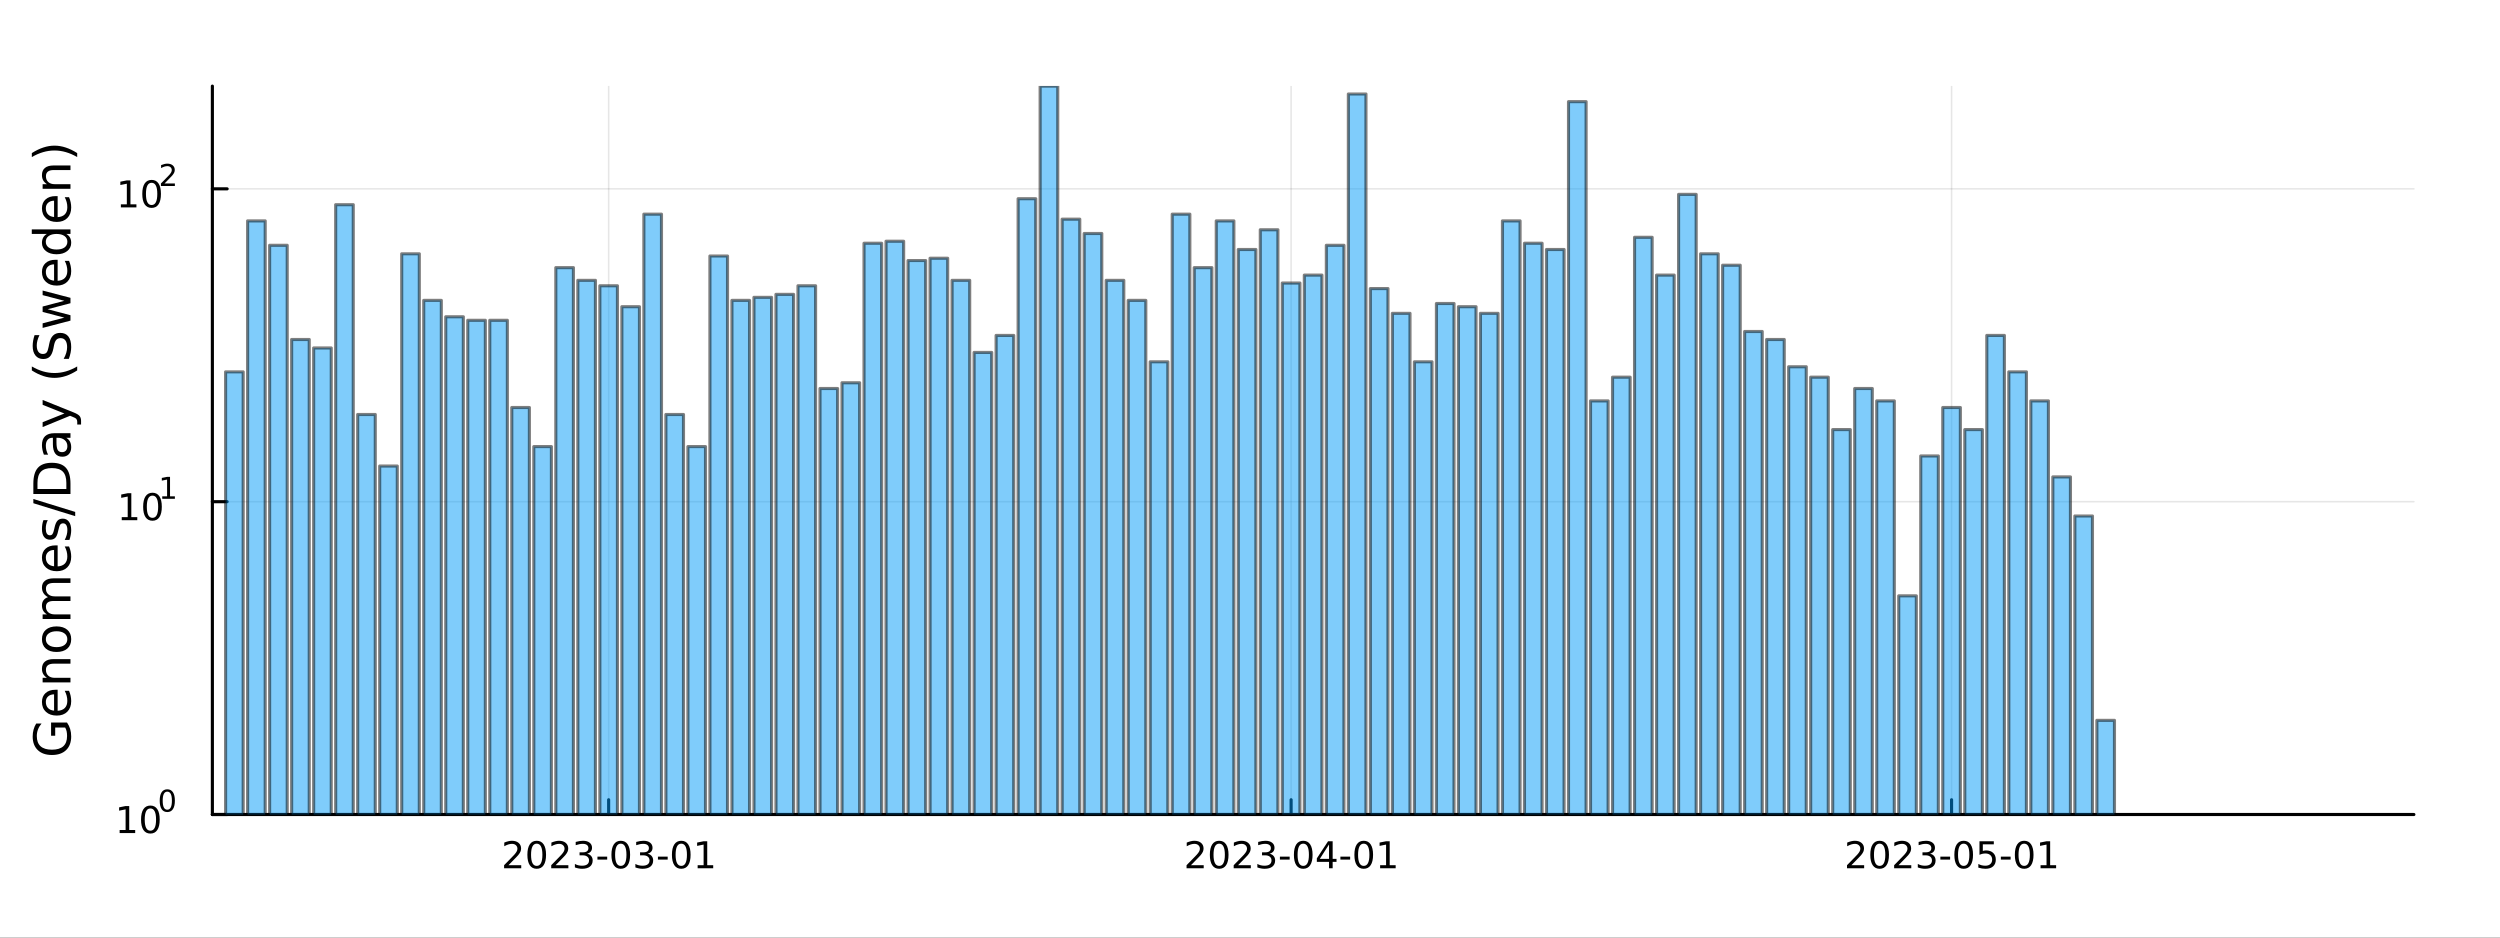 <?xml version="1.0" encoding="utf-8"?>
<svg xmlns="http://www.w3.org/2000/svg" xmlns:xlink="http://www.w3.org/1999/xlink" width="800" height="300" viewBox="0 0 3200 1200">
<rect x="0" y="0" width="3200" height="1200" fill="#333333" stroke="none"/>
<defs>
  <clipPath id="clip260">
    <rect x="0" y="0" width="3200" height="1200"/>
  </clipPath>
</defs>
<path clip-path="url(#clip260)" d="
M0 1200 L3200 1200 L3200 0 L0 0  Z
  " fill="#ffffff" fill-rule="evenodd" fill-opacity="1"/>
<defs>
  <clipPath id="clip261">
    <rect x="640" y="0" width="2241" height="1200"/>
  </clipPath>
</defs>
<path clip-path="url(#clip260)" d="
M271.839 1042.58 L3089.76 1042.58 L3089.76 110.236 L271.839 110.236  Z
  " fill="#ffffff" fill-rule="evenodd" fill-opacity="1"/>
<defs>
  <clipPath id="clip262">
    <rect x="271" y="110" width="2819" height="933"/>
  </clipPath>
</defs>
<polyline clip-path="url(#clip262)" style="stroke:#000000; stroke-linecap:round; stroke-linejoin:round; stroke-width:2; stroke-opacity:0.1; fill:none" points="
  779.066,1042.58 779.066,110.236 
  "/>
<polyline clip-path="url(#clip262)" style="stroke:#000000; stroke-linecap:round; stroke-linejoin:round; stroke-width:2; stroke-opacity:0.1; fill:none" points="
  1652.62,1042.58 1652.62,110.236 
  "/>
<polyline clip-path="url(#clip262)" style="stroke:#000000; stroke-linecap:round; stroke-linejoin:round; stroke-width:2; stroke-opacity:0.1; fill:none" points="
  2498,1042.58 2498,110.236 
  "/>
<polyline clip-path="url(#clip260)" style="stroke:#000000; stroke-linecap:round; stroke-linejoin:round; stroke-width:4; stroke-opacity:1; fill:none" points="
  271.839,1042.58 3089.76,1042.58 
  "/>
<polyline clip-path="url(#clip260)" style="stroke:#000000; stroke-linecap:round; stroke-linejoin:round; stroke-width:4; stroke-opacity:1; fill:none" points="
  779.066,1042.58 779.066,1023.68 
  "/>
<polyline clip-path="url(#clip260)" style="stroke:#000000; stroke-linecap:round; stroke-linejoin:round; stroke-width:4; stroke-opacity:1; fill:none" points="
  1652.62,1042.58 1652.62,1023.68 
  "/>
<polyline clip-path="url(#clip260)" style="stroke:#000000; stroke-linecap:round; stroke-linejoin:round; stroke-width:4; stroke-opacity:1; fill:none" points="
  2498,1042.58 2498,1023.68 
  "/>
<path clip-path="url(#clip260)" d="M650.86 1107.44 L667.18 1107.44 L667.18 1111.38 L645.235 1111.38 L645.235 1107.44 Q647.897 1104.69 652.481 1100.06 Q657.087 1095.4 658.268 1094.06 Q660.513 1091.54 661.393 1089.8 Q662.295 1088.04 662.295 1086.35 Q662.295 1083.6 660.351 1081.86 Q658.43 1080.13 655.328 1080.13 Q653.129 1080.13 650.675 1080.89 Q648.245 1081.65 645.467 1083.2 L645.467 1078.48 Q648.291 1077.35 650.745 1076.77 Q653.198 1076.19 655.235 1076.19 Q660.606 1076.19 663.8 1078.88 Q666.994 1081.56 666.994 1086.05 Q666.994 1088.18 666.184 1090.1 Q665.397 1092 663.291 1094.59 Q662.712 1095.26 659.61 1098.48 Q656.508 1101.68 650.86 1107.44 Z" fill="#000000" fill-rule="evenodd" fill-opacity="1" /><path clip-path="url(#clip260)" d="M686.994 1079.89 Q683.383 1079.89 681.555 1083.46 Q679.749 1087 679.749 1094.13 Q679.749 1101.24 681.555 1104.8 Q683.383 1108.34 686.994 1108.34 Q690.629 1108.34 692.434 1104.8 Q694.263 1101.24 694.263 1094.13 Q694.263 1087 692.434 1083.46 Q690.629 1079.89 686.994 1079.89 M686.994 1076.19 Q692.805 1076.19 695.86 1080.8 Q698.939 1085.38 698.939 1094.13 Q698.939 1102.86 695.86 1107.46 Q692.805 1112.05 686.994 1112.05 Q681.184 1112.05 678.106 1107.46 Q675.05 1102.86 675.05 1094.13 Q675.05 1085.38 678.106 1080.8 Q681.184 1076.19 686.994 1076.19 Z" fill="#000000" fill-rule="evenodd" fill-opacity="1" /><path clip-path="url(#clip260)" d="M711.184 1107.44 L727.503 1107.44 L727.503 1111.38 L705.559 1111.38 L705.559 1107.44 Q708.221 1104.69 712.804 1100.06 Q717.411 1095.4 718.591 1094.06 Q720.837 1091.54 721.716 1089.8 Q722.619 1088.04 722.619 1086.35 Q722.619 1083.6 720.675 1081.86 Q718.753 1080.13 715.652 1080.13 Q713.453 1080.13 710.999 1080.89 Q708.568 1081.65 705.791 1083.2 L705.791 1078.48 Q708.615 1077.35 711.068 1076.77 Q713.522 1076.19 715.559 1076.19 Q720.929 1076.19 724.124 1078.88 Q727.318 1081.56 727.318 1086.05 Q727.318 1088.18 726.508 1090.1 Q725.721 1092 723.615 1094.59 Q723.036 1095.26 719.934 1098.48 Q716.832 1101.68 711.184 1107.44 Z" fill="#000000" fill-rule="evenodd" fill-opacity="1" /><path clip-path="url(#clip260)" d="M751.485 1092.74 Q754.841 1093.46 756.716 1095.73 Q758.614 1098 758.614 1101.33 Q758.614 1106.45 755.096 1109.25 Q751.577 1112.05 745.096 1112.05 Q742.92 1112.05 740.605 1111.61 Q738.314 1111.19 735.86 1110.33 L735.86 1105.82 Q737.804 1106.95 740.119 1107.53 Q742.434 1108.11 744.957 1108.11 Q749.355 1108.11 751.647 1106.38 Q753.962 1104.64 753.962 1101.33 Q753.962 1098.27 751.809 1096.56 Q749.679 1094.82 745.86 1094.82 L741.832 1094.82 L741.832 1090.98 L746.045 1090.98 Q749.494 1090.98 751.323 1089.62 Q753.151 1088.23 753.151 1085.64 Q753.151 1082.97 751.253 1081.56 Q749.378 1080.13 745.86 1080.13 Q743.939 1080.13 741.739 1080.54 Q739.54 1080.96 736.902 1081.84 L736.902 1077.67 Q739.564 1076.93 741.878 1076.56 Q744.216 1076.19 746.276 1076.19 Q751.601 1076.19 754.702 1078.62 Q757.804 1081.03 757.804 1085.15 Q757.804 1088.02 756.161 1090.01 Q754.517 1091.98 751.485 1092.74 Z" fill="#000000" fill-rule="evenodd" fill-opacity="1" /><path clip-path="url(#clip260)" d="M764.725 1096.49 L777.202 1096.49 L777.202 1100.29 L764.725 1100.29 L764.725 1096.49 Z" fill="#000000" fill-rule="evenodd" fill-opacity="1" /><path clip-path="url(#clip260)" d="M794.586 1079.89 Q790.975 1079.89 789.147 1083.46 Q787.341 1087 787.341 1094.13 Q787.341 1101.24 789.147 1104.8 Q790.975 1108.34 794.586 1108.34 Q798.221 1108.34 800.026 1104.8 Q801.855 1101.24 801.855 1094.13 Q801.855 1087 800.026 1083.46 Q798.221 1079.89 794.586 1079.89 M794.586 1076.19 Q800.397 1076.19 803.452 1080.8 Q806.531 1085.38 806.531 1094.13 Q806.531 1102.86 803.452 1107.46 Q800.397 1112.05 794.586 1112.05 Q788.776 1112.05 785.698 1107.46 Q782.642 1102.86 782.642 1094.13 Q782.642 1085.38 785.698 1080.8 Q788.776 1076.19 794.586 1076.19 Z" fill="#000000" fill-rule="evenodd" fill-opacity="1" /><path clip-path="url(#clip260)" d="M828.915 1092.74 Q832.271 1093.46 834.146 1095.73 Q836.044 1098 836.044 1101.33 Q836.044 1106.45 832.526 1109.25 Q829.007 1112.05 822.526 1112.05 Q820.35 1112.05 818.035 1111.61 Q815.744 1111.19 813.29 1110.33 L813.29 1105.82 Q815.234 1106.95 817.549 1107.53 Q819.864 1108.11 822.387 1108.11 Q826.785 1108.11 829.077 1106.38 Q831.392 1104.64 831.392 1101.33 Q831.392 1098.27 829.239 1096.56 Q827.109 1094.82 823.29 1094.82 L819.262 1094.82 L819.262 1090.98 L823.475 1090.98 Q826.924 1090.98 828.753 1089.62 Q830.582 1088.23 830.582 1085.64 Q830.582 1082.97 828.683 1081.56 Q826.808 1080.13 823.29 1080.13 Q821.369 1080.13 819.17 1080.54 Q816.971 1080.96 814.332 1081.84 L814.332 1077.67 Q816.994 1076.93 819.308 1076.56 Q821.646 1076.19 823.707 1076.19 Q829.031 1076.19 832.132 1078.62 Q835.234 1081.03 835.234 1085.15 Q835.234 1088.02 833.591 1090.01 Q831.947 1091.98 828.915 1092.74 Z" fill="#000000" fill-rule="evenodd" fill-opacity="1" /><path clip-path="url(#clip260)" d="M842.156 1096.49 L854.632 1096.49 L854.632 1100.29 L842.156 1100.29 L842.156 1096.49 Z" fill="#000000" fill-rule="evenodd" fill-opacity="1" /><path clip-path="url(#clip260)" d="M872.017 1079.89 Q868.405 1079.89 866.577 1083.46 Q864.771 1087 864.771 1094.13 Q864.771 1101.24 866.577 1104.8 Q868.405 1108.34 872.017 1108.34 Q875.651 1108.34 877.456 1104.8 Q879.285 1101.24 879.285 1094.13 Q879.285 1087 877.456 1083.46 Q875.651 1079.89 872.017 1079.89 M872.017 1076.19 Q877.827 1076.19 880.882 1080.8 Q883.961 1085.38 883.961 1094.13 Q883.961 1102.86 880.882 1107.46 Q877.827 1112.05 872.017 1112.05 Q866.206 1112.05 863.128 1107.46 Q860.072 1102.86 860.072 1094.13 Q860.072 1085.38 863.128 1080.8 Q866.206 1076.19 872.017 1076.19 Z" fill="#000000" fill-rule="evenodd" fill-opacity="1" /><path clip-path="url(#clip260)" d="M892.989 1107.44 L900.627 1107.44 L900.627 1081.07 L892.317 1082.74 L892.317 1078.48 L900.581 1076.82 L905.257 1076.82 L905.257 1107.44 L912.896 1107.44 L912.896 1111.38 L892.989 1111.38 L892.989 1107.44 Z" fill="#000000" fill-rule="evenodd" fill-opacity="1" /><path clip-path="url(#clip260)" d="M1524.42 1107.44 L1540.74 1107.44 L1540.74 1111.38 L1518.79 1111.38 L1518.79 1107.44 Q1521.45 1104.69 1526.04 1100.06 Q1530.64 1095.4 1531.82 1094.06 Q1534.07 1091.54 1534.95 1089.8 Q1535.85 1088.04 1535.85 1086.35 Q1535.85 1083.6 1533.91 1081.86 Q1531.99 1080.13 1528.88 1080.13 Q1526.69 1080.13 1524.23 1080.89 Q1521.8 1081.65 1519.02 1083.2 L1519.02 1078.48 Q1521.85 1077.35 1524.3 1076.77 Q1526.75 1076.19 1528.79 1076.19 Q1534.16 1076.19 1537.36 1078.88 Q1540.55 1081.56 1540.55 1086.05 Q1540.55 1088.18 1539.74 1090.1 Q1538.95 1092 1536.85 1094.59 Q1536.27 1095.26 1533.17 1098.48 Q1530.07 1101.68 1524.42 1107.44 Z" fill="#000000" fill-rule="evenodd" fill-opacity="1" /><path clip-path="url(#clip260)" d="M1560.55 1079.89 Q1556.94 1079.89 1555.11 1083.46 Q1553.31 1087 1553.31 1094.13 Q1553.31 1101.24 1555.11 1104.8 Q1556.94 1108.34 1560.55 1108.34 Q1564.19 1108.34 1565.99 1104.8 Q1567.82 1101.24 1567.82 1094.13 Q1567.82 1087 1565.99 1083.46 Q1564.19 1079.89 1560.55 1079.89 M1560.55 1076.19 Q1566.36 1076.19 1569.42 1080.8 Q1572.5 1085.38 1572.5 1094.13 Q1572.5 1102.86 1569.42 1107.46 Q1566.36 1112.05 1560.55 1112.05 Q1554.74 1112.05 1551.66 1107.46 Q1548.61 1102.86 1548.61 1094.13 Q1548.61 1085.38 1551.66 1080.8 Q1554.74 1076.19 1560.55 1076.19 Z" fill="#000000" fill-rule="evenodd" fill-opacity="1" /><path clip-path="url(#clip260)" d="M1584.74 1107.44 L1601.06 1107.44 L1601.06 1111.38 L1579.12 1111.38 L1579.12 1107.44 Q1581.78 1104.69 1586.36 1100.06 Q1590.97 1095.4 1592.15 1094.06 Q1594.39 1091.54 1595.27 1089.8 Q1596.18 1088.04 1596.18 1086.35 Q1596.18 1083.6 1594.23 1081.86 Q1592.31 1080.13 1589.21 1080.13 Q1587.01 1080.13 1584.56 1080.89 Q1582.12 1081.65 1579.35 1083.2 L1579.35 1078.48 Q1582.17 1077.35 1584.62 1076.77 Q1587.08 1076.19 1589.12 1076.19 Q1594.49 1076.19 1597.68 1078.88 Q1600.87 1081.56 1600.87 1086.05 Q1600.87 1088.18 1600.06 1090.1 Q1599.28 1092 1597.17 1094.59 Q1596.59 1095.26 1593.49 1098.48 Q1590.39 1101.68 1584.74 1107.44 Z" fill="#000000" fill-rule="evenodd" fill-opacity="1" /><path clip-path="url(#clip260)" d="M1625.04 1092.74 Q1628.4 1093.46 1630.27 1095.73 Q1632.17 1098 1632.17 1101.33 Q1632.17 1106.45 1628.65 1109.25 Q1625.13 1112.05 1618.65 1112.05 Q1616.48 1112.05 1614.16 1111.61 Q1611.87 1111.19 1609.42 1110.33 L1609.42 1105.82 Q1611.36 1106.95 1613.68 1107.53 Q1615.99 1108.11 1618.51 1108.11 Q1622.91 1108.11 1625.2 1106.38 Q1627.52 1104.64 1627.52 1101.33 Q1627.52 1098.27 1625.37 1096.56 Q1623.24 1094.82 1619.42 1094.82 L1615.39 1094.82 L1615.39 1090.98 L1619.6 1090.98 Q1623.05 1090.98 1624.88 1089.62 Q1626.71 1088.23 1626.71 1085.64 Q1626.71 1082.97 1624.81 1081.56 Q1622.93 1080.13 1619.42 1080.13 Q1617.5 1080.13 1615.3 1080.54 Q1613.1 1080.96 1610.46 1081.84 L1610.46 1077.67 Q1613.12 1076.93 1615.43 1076.56 Q1617.77 1076.19 1619.83 1076.19 Q1625.16 1076.19 1628.26 1078.62 Q1631.36 1081.03 1631.36 1085.15 Q1631.36 1088.02 1629.72 1090.01 Q1628.07 1091.98 1625.04 1092.74 Z" fill="#000000" fill-rule="evenodd" fill-opacity="1" /><path clip-path="url(#clip260)" d="M1638.28 1096.49 L1650.76 1096.49 L1650.76 1100.29 L1638.28 1100.29 L1638.28 1096.49 Z" fill="#000000" fill-rule="evenodd" fill-opacity="1" /><path clip-path="url(#clip260)" d="M1668.14 1079.89 Q1664.53 1079.89 1662.7 1083.46 Q1660.9 1087 1660.9 1094.13 Q1660.9 1101.24 1662.7 1104.8 Q1664.53 1108.34 1668.14 1108.34 Q1671.78 1108.34 1673.58 1104.8 Q1675.41 1101.24 1675.41 1094.13 Q1675.41 1087 1673.58 1083.46 Q1671.78 1079.89 1668.14 1079.89 M1668.14 1076.19 Q1673.95 1076.19 1677.01 1080.8 Q1680.09 1085.38 1680.09 1094.13 Q1680.09 1102.86 1677.01 1107.46 Q1673.95 1112.05 1668.14 1112.05 Q1662.33 1112.05 1659.25 1107.46 Q1656.2 1102.86 1656.2 1094.13 Q1656.2 1085.38 1659.25 1080.8 Q1662.33 1076.19 1668.14 1076.19 Z" fill="#000000" fill-rule="evenodd" fill-opacity="1" /><path clip-path="url(#clip260)" d="M1701.15 1080.89 L1689.35 1099.34 L1701.15 1099.34 L1701.15 1080.89 M1699.93 1076.82 L1705.8 1076.82 L1705.8 1099.34 L1710.74 1099.34 L1710.74 1103.23 L1705.8 1103.23 L1705.8 1111.38 L1701.15 1111.38 L1701.15 1103.23 L1685.55 1103.23 L1685.55 1098.71 L1699.93 1076.82 Z" fill="#000000" fill-rule="evenodd" fill-opacity="1" /><path clip-path="url(#clip260)" d="M1715.71 1096.49 L1728.19 1096.49 L1728.19 1100.29 L1715.71 1100.29 L1715.71 1096.49 Z" fill="#000000" fill-rule="evenodd" fill-opacity="1" /><path clip-path="url(#clip260)" d="M1745.57 1079.89 Q1741.96 1079.89 1740.13 1083.46 Q1738.33 1087 1738.33 1094.13 Q1738.33 1101.24 1740.13 1104.8 Q1741.96 1108.34 1745.57 1108.34 Q1749.21 1108.34 1751.01 1104.8 Q1752.84 1101.24 1752.84 1094.13 Q1752.84 1087 1751.01 1083.46 Q1749.21 1079.89 1745.57 1079.89 M1745.57 1076.19 Q1751.38 1076.19 1754.44 1080.8 Q1757.52 1085.38 1757.52 1094.13 Q1757.52 1102.86 1754.44 1107.46 Q1751.38 1112.05 1745.57 1112.05 Q1739.76 1112.05 1736.68 1107.46 Q1733.63 1102.86 1733.63 1094.13 Q1733.63 1085.38 1736.68 1080.8 Q1739.76 1076.19 1745.57 1076.19 Z" fill="#000000" fill-rule="evenodd" fill-opacity="1" /><path clip-path="url(#clip260)" d="M1766.55 1107.44 L1774.18 1107.44 L1774.18 1081.07 L1765.87 1082.74 L1765.87 1078.48 L1774.14 1076.82 L1778.81 1076.82 L1778.81 1107.44 L1786.45 1107.44 L1786.45 1111.38 L1766.55 1111.38 L1766.55 1107.44 Z" fill="#000000" fill-rule="evenodd" fill-opacity="1" /><path clip-path="url(#clip260)" d="M2369.79 1107.44 L2386.11 1107.44 L2386.11 1111.38 L2364.17 1111.38 L2364.17 1107.44 Q2366.83 1104.69 2371.41 1100.06 Q2376.02 1095.4 2377.2 1094.06 Q2379.45 1091.54 2380.33 1089.8 Q2381.23 1088.04 2381.23 1086.35 Q2381.23 1083.6 2379.28 1081.86 Q2377.36 1080.13 2374.26 1080.13 Q2372.06 1080.13 2369.61 1080.89 Q2367.18 1081.65 2364.4 1083.2 L2364.4 1078.48 Q2367.22 1077.35 2369.68 1076.77 Q2372.13 1076.19 2374.17 1076.19 Q2379.54 1076.19 2382.73 1078.88 Q2385.93 1081.56 2385.93 1086.05 Q2385.93 1088.18 2385.12 1090.1 Q2384.33 1092 2382.22 1094.59 Q2381.65 1095.26 2378.54 1098.48 Q2375.44 1101.68 2369.79 1107.44 Z" fill="#000000" fill-rule="evenodd" fill-opacity="1" /><path clip-path="url(#clip260)" d="M2405.93 1079.89 Q2402.32 1079.89 2400.49 1083.46 Q2398.68 1087 2398.68 1094.13 Q2398.68 1101.24 2400.49 1104.8 Q2402.32 1108.34 2405.93 1108.34 Q2409.56 1108.34 2411.37 1104.8 Q2413.2 1101.24 2413.2 1094.13 Q2413.2 1087 2411.37 1083.46 Q2409.56 1079.89 2405.93 1079.89 M2405.93 1076.19 Q2411.74 1076.19 2414.79 1080.8 Q2417.87 1085.38 2417.87 1094.13 Q2417.87 1102.86 2414.79 1107.46 Q2411.74 1112.05 2405.93 1112.05 Q2400.12 1112.05 2397.04 1107.46 Q2393.98 1102.86 2393.98 1094.13 Q2393.98 1085.38 2397.04 1080.8 Q2400.12 1076.19 2405.93 1076.19 Z" fill="#000000" fill-rule="evenodd" fill-opacity="1" /><path clip-path="url(#clip260)" d="M2430.12 1107.44 L2446.44 1107.44 L2446.44 1111.38 L2424.49 1111.38 L2424.49 1107.44 Q2427.16 1104.69 2431.74 1100.06 Q2436.34 1095.4 2437.53 1094.06 Q2439.77 1091.54 2440.65 1089.8 Q2441.55 1088.04 2441.55 1086.35 Q2441.55 1083.6 2439.61 1081.86 Q2437.69 1080.13 2434.59 1080.13 Q2432.39 1080.13 2429.93 1080.89 Q2427.5 1081.65 2424.72 1083.2 L2424.72 1078.48 Q2427.55 1077.35 2430 1076.77 Q2432.46 1076.19 2434.49 1076.19 Q2439.86 1076.19 2443.06 1078.88 Q2446.25 1081.56 2446.25 1086.05 Q2446.25 1088.18 2445.44 1090.1 Q2444.65 1092 2442.55 1094.59 Q2441.97 1095.26 2438.87 1098.48 Q2435.77 1101.68 2430.12 1107.44 Z" fill="#000000" fill-rule="evenodd" fill-opacity="1" /><path clip-path="url(#clip260)" d="M2470.42 1092.74 Q2473.78 1093.46 2475.65 1095.73 Q2477.55 1098 2477.55 1101.33 Q2477.55 1106.45 2474.03 1109.25 Q2470.51 1112.05 2464.03 1112.05 Q2461.85 1112.05 2459.54 1111.61 Q2457.25 1111.19 2454.79 1110.33 L2454.79 1105.82 Q2456.74 1106.95 2459.05 1107.53 Q2461.37 1108.11 2463.89 1108.11 Q2468.29 1108.11 2470.58 1106.38 Q2472.9 1104.64 2472.9 1101.33 Q2472.9 1098.27 2470.74 1096.56 Q2468.61 1094.82 2464.79 1094.82 L2460.77 1094.82 L2460.77 1090.98 L2464.98 1090.98 Q2468.43 1090.98 2470.26 1089.62 Q2472.09 1088.23 2472.09 1085.64 Q2472.09 1082.97 2470.19 1081.56 Q2468.31 1080.13 2464.79 1080.13 Q2462.87 1080.13 2460.67 1080.54 Q2458.47 1080.96 2455.84 1081.84 L2455.84 1077.67 Q2458.5 1076.93 2460.81 1076.56 Q2463.15 1076.19 2465.21 1076.19 Q2470.53 1076.19 2473.64 1078.62 Q2476.74 1081.03 2476.74 1085.15 Q2476.74 1088.02 2475.09 1090.01 Q2473.45 1091.98 2470.42 1092.74 Z" fill="#000000" fill-rule="evenodd" fill-opacity="1" /><path clip-path="url(#clip260)" d="M2483.66 1096.49 L2496.14 1096.49 L2496.14 1100.29 L2483.66 1100.29 L2483.66 1096.49 Z" fill="#000000" fill-rule="evenodd" fill-opacity="1" /><path clip-path="url(#clip260)" d="M2513.52 1079.89 Q2509.91 1079.89 2508.08 1083.46 Q2506.28 1087 2506.28 1094.13 Q2506.28 1101.24 2508.08 1104.8 Q2509.91 1108.34 2513.52 1108.34 Q2517.15 1108.34 2518.96 1104.8 Q2520.79 1101.24 2520.79 1094.13 Q2520.79 1087 2518.96 1083.46 Q2517.15 1079.89 2513.52 1079.89 M2513.52 1076.19 Q2519.33 1076.19 2522.39 1080.8 Q2525.46 1085.38 2525.46 1094.13 Q2525.46 1102.86 2522.39 1107.46 Q2519.33 1112.05 2513.52 1112.05 Q2507.71 1112.05 2504.63 1107.46 Q2501.58 1102.86 2501.58 1094.13 Q2501.58 1085.38 2504.63 1080.8 Q2507.71 1076.19 2513.52 1076.19 Z" fill="#000000" fill-rule="evenodd" fill-opacity="1" /><path clip-path="url(#clip260)" d="M2533.73 1076.82 L2552.08 1076.82 L2552.08 1080.75 L2538.01 1080.75 L2538.01 1089.22 Q2539.03 1088.88 2540.05 1088.71 Q2541.07 1088.53 2542.09 1088.53 Q2547.87 1088.53 2551.25 1091.7 Q2554.63 1094.87 2554.63 1100.29 Q2554.63 1105.87 2551.16 1108.97 Q2547.69 1112.05 2541.37 1112.05 Q2539.19 1112.05 2536.92 1111.68 Q2534.68 1111.31 2532.27 1110.57 L2532.27 1105.87 Q2534.35 1107 2536.58 1107.56 Q2538.8 1108.11 2541.27 1108.11 Q2545.28 1108.11 2547.62 1106.01 Q2549.96 1103.9 2549.96 1100.29 Q2549.96 1096.68 2547.62 1094.57 Q2545.28 1092.46 2541.27 1092.46 Q2539.4 1092.46 2537.52 1092.88 Q2535.67 1093.3 2533.73 1094.18 L2533.73 1076.82 Z" fill="#000000" fill-rule="evenodd" fill-opacity="1" /><path clip-path="url(#clip260)" d="M2561.09 1096.49 L2573.57 1096.49 L2573.57 1100.29 L2561.09 1100.29 L2561.09 1096.49 Z" fill="#000000" fill-rule="evenodd" fill-opacity="1" /><path clip-path="url(#clip260)" d="M2590.95 1079.89 Q2587.34 1079.89 2585.51 1083.46 Q2583.71 1087 2583.71 1094.13 Q2583.71 1101.24 2585.51 1104.8 Q2587.34 1108.34 2590.95 1108.34 Q2594.58 1108.34 2596.39 1104.8 Q2598.22 1101.24 2598.22 1094.13 Q2598.22 1087 2596.39 1083.46 Q2594.58 1079.89 2590.95 1079.89 M2590.95 1076.19 Q2596.76 1076.19 2599.82 1080.8 Q2602.89 1085.38 2602.89 1094.13 Q2602.89 1102.86 2599.82 1107.46 Q2596.76 1112.05 2590.95 1112.05 Q2585.14 1112.05 2582.06 1107.46 Q2579.01 1102.86 2579.01 1094.13 Q2579.01 1085.38 2582.06 1080.8 Q2585.14 1076.19 2590.95 1076.19 Z" fill="#000000" fill-rule="evenodd" fill-opacity="1" /><path clip-path="url(#clip260)" d="M2611.92 1107.44 L2619.56 1107.44 L2619.56 1081.07 L2611.25 1082.74 L2611.25 1078.48 L2619.52 1076.82 L2624.19 1076.82 L2624.19 1107.44 L2631.83 1107.44 L2631.83 1111.38 L2611.92 1111.38 L2611.92 1107.44 Z" fill="#000000" fill-rule="evenodd" fill-opacity="1" /><polyline clip-path="url(#clip262)" style="stroke:#000000; stroke-linecap:round; stroke-linejoin:round; stroke-width:2; stroke-opacity:0.1; fill:none" points="
  271.839,1042.58 3089.76,1042.58 
  "/>
<polyline clip-path="url(#clip262)" style="stroke:#000000; stroke-linecap:round; stroke-linejoin:round; stroke-width:2; stroke-opacity:0.1; fill:none" points="
  271.839,642.152 3089.76,642.152 
  "/>
<polyline clip-path="url(#clip262)" style="stroke:#000000; stroke-linecap:round; stroke-linejoin:round; stroke-width:2; stroke-opacity:0.1; fill:none" points="
  271.839,241.727 3089.76,241.727 
  "/>
<polyline clip-path="url(#clip260)" style="stroke:#000000; stroke-linecap:round; stroke-linejoin:round; stroke-width:4; stroke-opacity:1; fill:none" points="
  271.839,1042.58 271.839,110.236 
  "/>
<polyline clip-path="url(#clip260)" style="stroke:#000000; stroke-linecap:round; stroke-linejoin:round; stroke-width:4; stroke-opacity:1; fill:none" points="
  271.839,1042.58 290.737,1042.58 
  "/>
<polyline clip-path="url(#clip260)" style="stroke:#000000; stroke-linecap:round; stroke-linejoin:round; stroke-width:4; stroke-opacity:1; fill:none" points="
  271.839,642.152 290.737,642.152 
  "/>
<polyline clip-path="url(#clip260)" style="stroke:#000000; stroke-linecap:round; stroke-linejoin:round; stroke-width:4; stroke-opacity:1; fill:none" points="
  271.839,241.727 290.737,241.727 
  "/>
<path clip-path="url(#clip260)" d="M153.134 1062.37 L160.772 1062.37 L160.772 1036 L152.462 1037.67 L152.462 1033.41 L160.726 1031.74 L165.402 1031.74 L165.402 1062.37 L173.041 1062.37 L173.041 1066.3 L153.134 1066.3 L153.134 1062.37 Z" fill="#000000" fill-rule="evenodd" fill-opacity="1" /><path clip-path="url(#clip260)" d="M192.485 1034.82 Q188.874 1034.82 187.045 1038.39 Q185.24 1041.93 185.24 1049.06 Q185.24 1056.16 187.045 1059.73 Q188.874 1063.27 192.485 1063.27 Q196.119 1063.27 197.925 1059.73 Q199.754 1056.16 199.754 1049.06 Q199.754 1041.93 197.925 1038.39 Q196.119 1034.82 192.485 1034.82 M192.485 1031.12 Q198.295 1031.12 201.351 1035.72 Q204.43 1040.31 204.43 1049.06 Q204.43 1057.78 201.351 1062.39 Q198.295 1066.97 192.485 1066.97 Q186.675 1066.97 183.596 1062.39 Q180.541 1057.78 180.541 1049.06 Q180.541 1040.31 183.596 1035.72 Q186.675 1031.12 192.485 1031.12 Z" fill="#000000" fill-rule="evenodd" fill-opacity="1" /><path clip-path="url(#clip260)" d="M214.134 1013.31 Q211.2 1013.31 209.715 1016.21 Q208.248 1019.09 208.248 1024.88 Q208.248 1030.66 209.715 1033.55 Q211.2 1036.43 214.134 1036.43 Q217.087 1036.43 218.554 1033.55 Q220.04 1030.66 220.04 1024.88 Q220.04 1019.09 218.554 1016.21 Q217.087 1013.31 214.134 1013.31 M214.134 1010.31 Q218.855 1010.31 221.338 1014.05 Q223.839 1017.77 223.839 1024.88 Q223.839 1031.97 221.338 1035.71 Q218.855 1039.44 214.134 1039.44 Q209.414 1039.44 206.912 1035.71 Q204.43 1031.97 204.43 1024.88 Q204.43 1017.77 206.912 1014.05 Q209.414 1010.31 214.134 1010.31 Z" fill="#000000" fill-rule="evenodd" fill-opacity="1" /><path clip-path="url(#clip260)" d="M155.823 661.944 L163.462 661.944 L163.462 635.578 L155.152 637.245 L155.152 632.986 L163.416 631.319 L168.092 631.319 L168.092 661.944 L175.73 661.944 L175.73 665.879 L155.823 665.879 L155.823 661.944 Z" fill="#000000" fill-rule="evenodd" fill-opacity="1" /><path clip-path="url(#clip260)" d="M195.175 634.398 Q191.564 634.398 189.735 637.963 Q187.929 641.504 187.929 648.634 Q187.929 655.74 189.735 659.305 Q191.564 662.847 195.175 662.847 Q198.809 662.847 200.615 659.305 Q202.443 655.74 202.443 648.634 Q202.443 641.504 200.615 637.963 Q198.809 634.398 195.175 634.398 M195.175 630.694 Q200.985 630.694 204.04 635.301 Q207.119 639.884 207.119 648.634 Q207.119 657.361 204.04 661.967 Q200.985 666.55 195.175 666.55 Q189.365 666.55 186.286 661.967 Q183.23 657.361 183.23 648.634 Q183.23 639.884 186.286 635.301 Q189.365 630.694 195.175 630.694 Z" fill="#000000" fill-rule="evenodd" fill-opacity="1" /><path clip-path="url(#clip260)" d="M207.665 635.271 L213.871 635.271 L213.871 613.849 L207.119 615.204 L207.119 611.743 L213.833 610.389 L217.633 610.389 L217.633 635.271 L223.839 635.271 L223.839 638.469 L207.665 638.469 L207.665 635.271 Z" fill="#000000" fill-rule="evenodd" fill-opacity="1" /><path clip-path="url(#clip260)" d="M154.713 261.52 L162.352 261.52 L162.352 235.154 L154.042 236.821 L154.042 232.562 L162.306 230.895 L166.982 230.895 L166.982 261.52 L174.621 261.52 L174.621 265.455 L154.713 265.455 L154.713 261.52 Z" fill="#000000" fill-rule="evenodd" fill-opacity="1" /><path clip-path="url(#clip260)" d="M194.065 233.974 Q190.454 233.974 188.625 237.538 Q186.82 241.08 186.82 248.21 Q186.82 255.316 188.625 258.881 Q190.454 262.423 194.065 262.423 Q197.699 262.423 199.505 258.881 Q201.334 255.316 201.334 248.21 Q201.334 241.08 199.505 237.538 Q197.699 233.974 194.065 233.974 M194.065 230.27 Q199.875 230.27 202.931 234.876 Q206.009 239.46 206.009 248.21 Q206.009 256.936 202.931 261.543 Q199.875 266.126 194.065 266.126 Q188.255 266.126 185.176 261.543 Q182.121 256.936 182.121 248.21 Q182.121 239.46 185.176 234.876 Q188.255 230.27 194.065 230.27 Z" fill="#000000" fill-rule="evenodd" fill-opacity="1" /><path clip-path="url(#clip260)" d="M210.58 234.847 L223.839 234.847 L223.839 238.045 L206.009 238.045 L206.009 234.847 Q208.172 232.609 211.896 228.848 Q215.639 225.067 216.598 223.976 Q218.423 221.926 219.137 220.516 Q219.871 219.086 219.871 217.713 Q219.871 215.475 218.291 214.065 Q216.73 212.654 214.21 212.654 Q212.423 212.654 210.429 213.275 Q208.454 213.895 206.198 215.156 L206.198 211.319 Q208.492 210.397 210.486 209.927 Q212.479 209.457 214.134 209.457 Q218.498 209.457 221.093 211.638 Q223.689 213.82 223.689 217.469 Q223.689 219.199 223.03 220.76 Q222.391 222.302 220.68 224.409 Q220.209 224.954 217.689 227.569 Q215.169 230.164 210.58 234.847 Z" fill="#000000" fill-rule="evenodd" fill-opacity="1" /><path clip-path="url(#clip260)" d="M83.427 931.246 L70.664 931.246 L70.664 941.75 L65.38 941.75 L65.38 924.881 L85.782 924.881 Q88.424 928.605 89.793 933.092 Q91.129 937.58 91.129 942.673 Q91.129 953.813 84.636 960.115 Q78.111 966.385 66.494 966.385 Q54.845 966.385 48.352 960.115 Q41.827 953.813 41.827 942.673 Q41.827 938.026 42.973 933.856 Q44.119 929.655 46.347 926.122 L53.19 926.122 Q50.166 929.687 48.638 933.697 Q47.11 937.708 47.11 942.132 Q47.11 950.853 51.98 955.245 Q56.85 959.606 66.494 959.606 Q76.106 959.606 80.976 955.245 Q85.846 950.853 85.846 942.132 Q85.846 938.726 85.273 936.052 Q84.668 933.379 83.427 931.246 Z" fill="#000000" fill-rule="evenodd" fill-opacity="1" /><path clip-path="url(#clip260)" d="M70.918 882.899 L73.783 882.899 L73.783 909.826 Q79.83 909.444 83.013 906.197 Q86.164 902.919 86.164 897.094 Q86.164 893.721 85.337 890.57 Q84.509 887.387 82.854 884.267 L88.392 884.267 Q89.729 887.418 90.429 890.729 Q91.129 894.039 91.129 897.444 Q91.129 905.975 86.164 910.972 Q81.199 915.937 72.732 915.937 Q63.98 915.937 58.855 911.226 Q53.699 906.484 53.699 898.463 Q53.699 891.27 58.346 887.1 Q62.961 882.899 70.918 882.899 M69.2 888.755 Q64.393 888.819 61.529 891.461 Q58.664 894.071 58.664 898.399 Q58.664 903.301 61.433 906.261 Q64.202 909.189 69.231 909.635 L69.2 888.755 Z" fill="#000000" fill-rule="evenodd" fill-opacity="1" /><path clip-path="url(#clip260)" d="M68.69 843.654 L90.206 843.654 L90.206 849.511 L68.881 849.511 Q63.82 849.511 61.306 851.484 Q58.791 853.457 58.791 857.404 Q58.791 862.147 61.815 864.884 Q64.839 867.621 70.059 867.621 L90.206 867.621 L90.206 873.509 L54.558 873.509 L54.558 867.621 L60.096 867.621 Q56.882 865.52 55.29 862.688 Q53.699 859.823 53.699 856.099 Q53.699 849.956 57.518 846.805 Q61.306 843.654 68.69 843.654 Z" fill="#000000" fill-rule="evenodd" fill-opacity="1" /><path clip-path="url(#clip260)" d="M58.664 818.16 Q58.664 822.87 62.356 825.607 Q66.017 828.345 72.414 828.345 Q78.812 828.345 82.504 825.639 Q86.164 822.902 86.164 818.16 Q86.164 813.481 82.472 810.744 Q78.78 808.006 72.414 808.006 Q66.08 808.006 62.388 810.744 Q58.664 813.481 58.664 818.16 M53.699 818.16 Q53.699 810.521 58.664 806.16 Q63.63 801.8 72.414 801.8 Q81.167 801.8 86.164 806.16 Q91.129 810.521 91.129 818.16 Q91.129 825.83 86.164 830.191 Q81.167 834.519 72.414 834.519 Q63.63 834.519 58.664 830.191 Q53.699 825.83 53.699 818.16 Z" fill="#000000" fill-rule="evenodd" fill-opacity="1" /><path clip-path="url(#clip260)" d="M61.401 764.338 Q57.455 762.141 55.577 759.086 Q53.699 756.03 53.699 751.893 Q53.699 746.323 57.614 743.299 Q61.497 740.275 68.69 740.275 L90.206 740.275 L90.206 746.163 L68.881 746.163 Q63.757 746.163 61.274 747.978 Q58.791 749.792 58.791 753.516 Q58.791 758.067 61.815 760.709 Q64.839 763.351 70.059 763.351 L90.206 763.351 L90.206 769.239 L68.881 769.239 Q63.725 769.239 61.274 771.053 Q58.791 772.868 58.791 776.655 Q58.791 781.143 61.847 783.785 Q64.871 786.427 70.059 786.427 L90.206 786.427 L90.206 792.315 L54.558 792.315 L54.558 786.427 L60.096 786.427 Q56.818 784.421 55.259 781.62 Q53.699 778.82 53.699 774.968 Q53.699 771.085 55.672 768.38 Q57.646 765.643 61.401 764.338 Z" fill="#000000" fill-rule="evenodd" fill-opacity="1" /><path clip-path="url(#clip260)" d="M70.918 698.102 L73.783 698.102 L73.783 725.029 Q79.83 724.647 83.013 721.401 Q86.164 718.123 86.164 712.298 Q86.164 708.924 85.337 705.773 Q84.509 702.59 82.854 699.471 L88.392 699.471 Q89.729 702.622 90.429 705.932 Q91.129 709.242 91.129 712.648 Q91.129 721.178 86.164 726.175 Q81.199 731.14 72.732 731.14 Q63.98 731.14 58.855 726.43 Q53.699 721.687 53.699 713.667 Q53.699 706.473 58.346 702.304 Q62.961 698.102 70.918 698.102 M69.2 703.959 Q64.393 704.022 61.529 706.664 Q58.664 709.274 58.664 713.603 Q58.664 718.504 61.433 721.465 Q64.202 724.393 69.231 724.838 L69.2 703.959 Z" fill="#000000" fill-rule="evenodd" fill-opacity="1" /><path clip-path="url(#clip260)" d="M55.609 665.765 L61.147 665.765 Q59.874 668.247 59.237 670.921 Q58.601 673.594 58.601 676.459 Q58.601 680.819 59.937 683.016 Q61.274 685.18 63.948 685.18 Q65.985 685.18 67.162 683.62 Q68.308 682.061 69.359 677.35 L69.804 675.345 Q71.141 669.107 73.592 666.497 Q76.011 663.855 80.371 663.855 Q85.337 663.855 88.233 667.802 Q91.129 671.717 91.129 678.591 Q91.129 681.456 90.556 684.575 Q90.015 687.663 88.901 691.1 L82.854 691.1 Q84.541 687.854 85.4 684.703 Q86.228 681.552 86.228 678.464 Q86.228 674.326 84.827 672.098 Q83.395 669.87 80.817 669.87 Q78.43 669.87 77.157 671.494 Q75.883 673.085 74.706 678.528 L74.228 680.565 Q73.082 686.008 70.727 688.427 Q68.34 690.845 64.202 690.845 Q59.173 690.845 56.436 687.281 Q53.699 683.716 53.699 677.159 Q53.699 673.913 54.176 671.048 Q54.654 668.184 55.609 665.765 Z" fill="#000000" fill-rule="evenodd" fill-opacity="1" /><path clip-path="url(#clip260)" d="M42.686 644.121 L42.686 638.71 L96.254 655.261 L96.254 660.672 L42.686 644.121 Z" fill="#000000" fill-rule="evenodd" fill-opacity="1" /><path clip-path="url(#clip260)" d="M47.97 625.883 L84.923 625.883 L84.923 618.117 Q84.923 608.282 80.467 603.731 Q76.011 599.147 66.398 599.147 Q56.85 599.147 52.426 603.731 Q47.97 608.282 47.97 618.117 L47.97 625.883 M42.686 632.313 L42.686 619.104 Q42.686 605.29 48.447 598.829 Q54.176 592.368 66.398 592.368 Q78.684 592.368 84.445 598.861 Q90.206 605.354 90.206 619.104 L90.206 632.313 L42.686 632.313 Z" fill="#000000" fill-rule="evenodd" fill-opacity="1" /><path clip-path="url(#clip260)" d="M72.287 566.173 Q72.287 573.271 73.91 576.008 Q75.533 578.745 79.448 578.745 Q82.567 578.745 84.413 576.708 Q86.228 574.64 86.228 571.107 Q86.228 566.237 82.79 563.309 Q79.321 560.348 73.592 560.348 L72.287 560.348 L72.287 566.173 M69.868 554.492 L90.206 554.492 L90.206 560.348 L84.795 560.348 Q88.042 562.354 89.602 565.346 Q91.129 568.337 91.129 572.666 Q91.129 578.141 88.074 581.387 Q84.986 584.602 79.83 584.602 Q73.815 584.602 70.759 580.591 Q67.704 576.549 67.704 568.56 L67.704 560.348 L67.131 560.348 Q63.088 560.348 60.892 563.022 Q58.664 565.664 58.664 570.47 Q58.664 573.526 59.396 576.422 Q60.128 579.318 61.592 581.992 L56.182 581.992 Q54.94 578.777 54.336 575.753 Q53.699 572.73 53.699 569.865 Q53.699 562.131 57.709 558.311 Q61.72 554.492 69.868 554.492 Z" fill="#000000" fill-rule="evenodd" fill-opacity="1" /><path clip-path="url(#clip260)" d="M93.516 527.597 Q99.882 530.08 101.824 532.435 Q103.765 534.79 103.765 538.737 L103.765 543.416 L98.864 543.416 L98.864 539.978 Q98.864 537.559 97.718 536.222 Q96.572 534.886 92.307 533.262 L89.633 532.212 L54.558 546.63 L54.558 540.424 L82.44 529.284 L54.558 518.144 L54.558 511.937 L93.516 527.597 Z" fill="#000000" fill-rule="evenodd" fill-opacity="1" /><path clip-path="url(#clip260)" d="M40.745 469.064 Q48.065 473.329 55.227 475.398 Q62.388 477.467 69.74 477.467 Q77.093 477.467 84.318 475.398 Q91.511 473.297 98.8 469.064 L98.8 474.157 Q91.32 478.931 84.095 481.318 Q76.87 483.674 69.74 483.674 Q62.643 483.674 55.45 481.318 Q48.256 478.963 40.745 474.157 L40.745 469.064 Z" fill="#000000" fill-rule="evenodd" fill-opacity="1" /><path clip-path="url(#clip260)" d="M44.246 428.96 L50.516 428.96 Q48.766 432.621 47.906 435.867 Q47.047 439.114 47.047 442.137 Q47.047 447.389 49.084 450.254 Q51.121 453.086 54.877 453.086 Q58.028 453.086 59.651 451.208 Q61.242 449.299 62.229 444.015 L63.025 440.132 Q64.393 432.939 67.863 429.533 Q71.3 426.096 77.093 426.096 Q84 426.096 87.564 430.743 Q91.129 435.358 91.129 444.302 Q91.129 447.675 90.365 451.495 Q89.602 455.283 88.106 459.357 L81.485 459.357 Q83.681 455.442 84.795 451.686 Q85.909 447.93 85.909 444.302 Q85.909 438.795 83.745 435.803 Q81.581 432.812 77.57 432.812 Q74.069 432.812 72.096 434.976 Q70.123 437.108 69.136 442.01 L68.372 445.925 Q66.94 453.118 63.884 456.333 Q60.828 459.548 55.386 459.548 Q49.084 459.548 45.455 455.123 Q41.827 450.667 41.827 442.869 Q41.827 439.527 42.432 436.058 Q43.036 432.589 44.246 428.96 Z" fill="#000000" fill-rule="evenodd" fill-opacity="1" /><path clip-path="url(#clip260)" d="M54.558 419.73 L54.558 413.874 L82.376 406.553 L54.558 399.264 L54.558 392.357 L82.376 385.037 L54.558 377.748 L54.558 371.892 L90.206 381.218 L90.206 388.124 L60.988 395.795 L90.206 403.497 L90.206 410.404 L54.558 419.73 Z" fill="#000000" fill-rule="evenodd" fill-opacity="1" /><path clip-path="url(#clip260)" d="M70.918 332.52 L73.783 332.52 L73.783 359.447 Q79.83 359.065 83.013 355.818 Q86.164 352.54 86.164 346.715 Q86.164 343.342 85.337 340.191 Q84.509 337.008 82.854 333.888 L88.392 333.888 Q89.729 337.04 90.429 340.35 Q91.129 343.66 91.129 347.065 Q91.129 355.596 86.164 360.593 Q81.199 365.558 72.732 365.558 Q63.98 365.558 58.855 360.847 Q53.699 356.105 53.699 348.084 Q53.699 340.891 58.346 336.721 Q62.961 332.52 70.918 332.52 M69.2 338.376 Q64.393 338.44 61.529 341.082 Q58.664 343.692 58.664 348.02 Q58.664 352.922 61.433 355.882 Q64.202 358.81 69.231 359.256 L69.2 338.376 Z" fill="#000000" fill-rule="evenodd" fill-opacity="1" /><path clip-path="url(#clip260)" d="M59.969 299.45 L40.681 299.45 L40.681 293.594 L90.206 293.594 L90.206 299.45 L84.859 299.45 Q88.042 301.296 89.602 304.129 Q91.129 306.93 91.129 310.876 Q91.129 317.338 85.973 321.412 Q80.817 325.454 72.414 325.454 Q64.011 325.454 58.855 321.412 Q53.699 317.338 53.699 310.876 Q53.699 306.93 55.259 304.129 Q56.786 301.296 59.969 299.45 M72.414 319.406 Q78.875 319.406 82.567 316.765 Q86.228 314.091 86.228 309.444 Q86.228 304.797 82.567 302.124 Q78.875 299.45 72.414 299.45 Q65.953 299.45 62.293 302.124 Q58.601 304.797 58.601 309.444 Q58.601 314.091 62.293 316.765 Q65.953 319.406 72.414 319.406 Z" fill="#000000" fill-rule="evenodd" fill-opacity="1" /><path clip-path="url(#clip260)" d="M70.918 251.039 L73.783 251.039 L73.783 277.966 Q79.83 277.584 83.013 274.337 Q86.164 271.059 86.164 265.234 Q86.164 261.861 85.337 258.709 Q84.509 255.527 82.854 252.407 L88.392 252.407 Q89.729 255.558 90.429 258.869 Q91.129 262.179 91.129 265.584 Q91.129 274.114 86.164 279.112 Q81.199 284.077 72.732 284.077 Q63.98 284.077 58.855 279.366 Q53.699 274.624 53.699 266.603 Q53.699 259.41 58.346 255.24 Q62.961 251.039 70.918 251.039 M69.2 256.895 Q64.393 256.959 61.529 259.601 Q58.664 262.211 58.664 266.539 Q58.664 271.441 61.433 274.401 Q64.202 277.329 69.231 277.775 L69.2 256.895 Z" fill="#000000" fill-rule="evenodd" fill-opacity="1" /><path clip-path="url(#clip260)" d="M68.69 211.794 L90.206 211.794 L90.206 217.651 L68.881 217.651 Q63.82 217.651 61.306 219.624 Q58.791 221.597 58.791 225.544 Q58.791 230.287 61.815 233.024 Q64.839 235.761 70.059 235.761 L90.206 235.761 L90.206 241.649 L54.558 241.649 L54.558 235.761 L60.096 235.761 Q56.882 233.66 55.29 230.828 Q53.699 227.963 53.699 224.239 Q53.699 218.096 57.518 214.945 Q61.306 211.794 68.69 211.794 Z" fill="#000000" fill-rule="evenodd" fill-opacity="1" /><path clip-path="url(#clip260)" d="M40.745 201.036 L40.745 195.944 Q48.256 191.169 55.45 188.814 Q62.643 186.427 69.74 186.427 Q76.87 186.427 84.095 188.814 Q91.32 191.169 98.8 195.944 L98.8 201.036 Q91.511 196.803 84.318 194.734 Q77.093 192.633 69.74 192.633 Q62.388 192.633 55.227 194.734 Q48.065 196.803 40.745 201.036 Z" fill="#000000" fill-rule="evenodd" fill-opacity="1" /><path clip-path="url(#clip262)" d="
M288.747 475.986 L288.747 1042.58 L311.29 1042.58 L311.29 475.986 L288.747 475.986 L288.747 475.986  Z
  " fill="#009af9" fill-rule="evenodd" fill-opacity="0.5"/>
<polyline clip-path="url(#clip262)" style="stroke:#000000; stroke-linecap:round; stroke-linejoin:round; stroke-width:4; stroke-opacity:0.5; fill:none" points="
  288.747,475.986 288.747,1042.58 311.29,1042.58 311.29,475.986 288.747,475.986 
  "/>
<path clip-path="url(#clip262)" d="
M316.926 282.72 L316.926 1042.58 L339.469 1042.58 L339.469 282.72 L316.926 282.72 L316.926 282.72  Z
  " fill="#009af9" fill-rule="evenodd" fill-opacity="0.5"/>
<polyline clip-path="url(#clip262)" style="stroke:#000000; stroke-linecap:round; stroke-linejoin:round; stroke-width:4; stroke-opacity:0.5; fill:none" points="
  316.926,282.72 316.926,1042.58 339.469,1042.58 339.469,282.72 316.926,282.72 
  "/>
<path clip-path="url(#clip262)" d="
M345.105 313.986 L345.105 1042.58 L367.649 1042.58 L367.649 313.986 L345.105 313.986 L345.105 313.986  Z
  " fill="#009af9" fill-rule="evenodd" fill-opacity="0.5"/>
<polyline clip-path="url(#clip262)" style="stroke:#000000; stroke-linecap:round; stroke-linejoin:round; stroke-width:4; stroke-opacity:0.5; fill:none" points="
  345.105,313.986 345.105,1042.58 367.649,1042.58 367.649,313.986 345.105,313.986 
  "/>
<path clip-path="url(#clip262)" d="
M373.285 434.526 L373.285 1042.58 L395.828 1042.58 L395.828 434.526 L373.285 434.526 L373.285 434.526  Z
  " fill="#009af9" fill-rule="evenodd" fill-opacity="0.5"/>
<polyline clip-path="url(#clip262)" style="stroke:#000000; stroke-linecap:round; stroke-linejoin:round; stroke-width:4; stroke-opacity:0.5; fill:none" points="
  373.285,434.526 373.285,1042.58 395.828,1042.58 395.828,434.526 373.285,434.526 
  "/>
<path clip-path="url(#clip262)" d="
M401.464 445.398 L401.464 1042.58 L424.007 1042.58 L424.007 445.398 L401.464 445.398 L401.464 445.398  Z
  " fill="#009af9" fill-rule="evenodd" fill-opacity="0.5"/>
<polyline clip-path="url(#clip262)" style="stroke:#000000; stroke-linecap:round; stroke-linejoin:round; stroke-width:4; stroke-opacity:0.5; fill:none" points="
  401.464,445.398 401.464,1042.58 424.007,1042.58 424.007,445.398 401.464,445.398 
  "/>
<path clip-path="url(#clip262)" d="
M429.643 261.993 L429.643 1042.58 L452.186 1042.58 L452.186 261.993 L429.643 261.993 L429.643 261.993  Z
  " fill="#009af9" fill-rule="evenodd" fill-opacity="0.5"/>
<polyline clip-path="url(#clip262)" style="stroke:#000000; stroke-linecap:round; stroke-linejoin:round; stroke-width:4; stroke-opacity:0.5; fill:none" points="
  429.643,261.993 429.643,1042.58 452.186,1042.58 452.186,261.993 429.643,261.993 
  "/>
<path clip-path="url(#clip262)" d="
M457.822 530.532 L457.822 1042.58 L480.366 1042.58 L480.366 530.532 L457.822 530.532 L457.822 530.532  Z
  " fill="#009af9" fill-rule="evenodd" fill-opacity="0.5"/>
<polyline clip-path="url(#clip262)" style="stroke:#000000; stroke-linecap:round; stroke-linejoin:round; stroke-width:4; stroke-opacity:0.5; fill:none" points="
  457.822,530.532 457.822,1042.58 480.366,1042.58 480.366,530.532 457.822,530.532 
  "/>
<path clip-path="url(#clip262)" d="
M486.001 596.526 L486.001 1042.58 L508.545 1042.58 L508.545 596.526 L486.001 596.526 L486.001 596.526  Z
  " fill="#009af9" fill-rule="evenodd" fill-opacity="0.5"/>
<polyline clip-path="url(#clip262)" style="stroke:#000000; stroke-linecap:round; stroke-linejoin:round; stroke-width:4; stroke-opacity:0.5; fill:none" points="
  486.001,596.526 486.001,1042.58 508.545,1042.58 508.545,596.526 486.001,596.526 
  "/>
<path clip-path="url(#clip262)" d="
M514.181 324.859 L514.181 1042.58 L536.724 1042.58 L536.724 324.859 L514.181 324.859 L514.181 324.859  Z
  " fill="#009af9" fill-rule="evenodd" fill-opacity="0.5"/>
<polyline clip-path="url(#clip262)" style="stroke:#000000; stroke-linecap:round; stroke-linejoin:round; stroke-width:4; stroke-opacity:0.5; fill:none" points="
  514.181,324.859 514.181,1042.58 536.724,1042.58 536.724,324.859 514.181,324.859 
  "/>
<path clip-path="url(#clip262)" d="
M542.36 384.498 L542.36 1042.58 L564.903 1042.58 L564.903 384.498 L542.36 384.498 L542.36 384.498  Z
  " fill="#009af9" fill-rule="evenodd" fill-opacity="0.5"/>
<polyline clip-path="url(#clip262)" style="stroke:#000000; stroke-linecap:round; stroke-linejoin:round; stroke-width:4; stroke-opacity:0.5; fill:none" points="
  542.36,384.498 542.36,1042.58 564.903,1042.58 564.903,384.498 542.36,384.498 
  "/>
<path clip-path="url(#clip262)" d="
M570.539 405.475 L570.539 1042.58 L593.083 1042.58 L593.083 405.475 L570.539 405.475 L570.539 405.475  Z
  " fill="#009af9" fill-rule="evenodd" fill-opacity="0.5"/>
<polyline clip-path="url(#clip262)" style="stroke:#000000; stroke-linecap:round; stroke-linejoin:round; stroke-width:4; stroke-opacity:0.5; fill:none" points="
  570.539,405.475 570.539,1042.58 593.083,1042.58 593.083,405.475 570.539,405.475 
  "/>
<path clip-path="url(#clip262)" d="
M598.718 409.992 L598.718 1042.58 L621.262 1042.58 L621.262 409.992 L598.718 409.992 L598.718 409.992  Z
  " fill="#009af9" fill-rule="evenodd" fill-opacity="0.5"/>
<polyline clip-path="url(#clip262)" style="stroke:#000000; stroke-linecap:round; stroke-linejoin:round; stroke-width:4; stroke-opacity:0.5; fill:none" points="
  598.718,409.992 598.718,1042.58 621.262,1042.58 621.262,409.992 598.718,409.992 
  "/>
<path clip-path="url(#clip262)" d="
M626.898 409.992 L626.898 1042.58 L649.441 1042.58 L649.441 409.992 L626.898 409.992 L626.898 409.992  Z
  " fill="#009af9" fill-rule="evenodd" fill-opacity="0.5"/>
<polyline clip-path="url(#clip262)" style="stroke:#000000; stroke-linecap:round; stroke-linejoin:round; stroke-width:4; stroke-opacity:0.5; fill:none" points="
  626.898,409.992 626.898,1042.58 649.441,1042.58 649.441,409.992 626.898,409.992 
  "/>
<path clip-path="url(#clip262)" d="
M655.077 521.612 L655.077 1042.58 L677.62 1042.58 L677.62 521.612 L655.077 521.612 L655.077 521.612  Z
  " fill="#009af9" fill-rule="evenodd" fill-opacity="0.5"/>
<polyline clip-path="url(#clip262)" style="stroke:#000000; stroke-linecap:round; stroke-linejoin:round; stroke-width:4; stroke-opacity:0.5; fill:none" points="
  655.077,521.612 655.077,1042.58 677.62,1042.58 677.62,521.612 655.077,521.612 
  "/>
<path clip-path="url(#clip262)" d="
M683.256 571.64 L683.256 1042.58 L705.8 1042.58 L705.8 571.64 L683.256 571.64 L683.256 571.64  Z
  " fill="#009af9" fill-rule="evenodd" fill-opacity="0.5"/>
<polyline clip-path="url(#clip262)" style="stroke:#000000; stroke-linecap:round; stroke-linejoin:round; stroke-width:4; stroke-opacity:0.5; fill:none" points="
  683.256,571.64 683.256,1042.58 705.8,1042.58 705.8,571.64 683.256,571.64 
  "/>
<path clip-path="url(#clip262)" d="
M711.435 342.559 L711.435 1042.58 L733.979 1042.58 L733.979 342.559 L711.435 342.559 L711.435 342.559  Z
  " fill="#009af9" fill-rule="evenodd" fill-opacity="0.5"/>
<polyline clip-path="url(#clip262)" style="stroke:#000000; stroke-linecap:round; stroke-linejoin:round; stroke-width:4; stroke-opacity:0.5; fill:none" points="
  711.435,342.559 711.435,1042.58 733.979,1042.58 733.979,342.559 711.435,342.559 
  "/>
<path clip-path="url(#clip262)" d="
M739.615 358.823 L739.615 1042.58 L762.158 1042.58 L762.158 358.823 L739.615 358.823 L739.615 358.823  Z
  " fill="#009af9" fill-rule="evenodd" fill-opacity="0.5"/>
<polyline clip-path="url(#clip262)" style="stroke:#000000; stroke-linecap:round; stroke-linejoin:round; stroke-width:4; stroke-opacity:0.5; fill:none" points="
  739.615,358.823 739.615,1042.58 762.158,1042.58 762.158,358.823 739.615,358.823 
  "/>
<path clip-path="url(#clip262)" d="
M767.794 365.78 L767.794 1042.58 L790.337 1042.58 L790.337 365.78 L767.794 365.78 L767.794 365.78  Z
  " fill="#009af9" fill-rule="evenodd" fill-opacity="0.5"/>
<polyline clip-path="url(#clip262)" style="stroke:#000000; stroke-linecap:round; stroke-linejoin:round; stroke-width:4; stroke-opacity:0.5; fill:none" points="
  767.794,365.78 767.794,1042.58 790.337,1042.58 790.337,365.78 767.794,365.78 
  "/>
<path clip-path="url(#clip262)" d="
M795.973 392.587 L795.973 1042.58 L818.517 1042.58 L818.517 392.587 L795.973 392.587 L795.973 392.587  Z
  " fill="#009af9" fill-rule="evenodd" fill-opacity="0.5"/>
<polyline clip-path="url(#clip262)" style="stroke:#000000; stroke-linecap:round; stroke-linejoin:round; stroke-width:4; stroke-opacity:0.5; fill:none" points="
  795.973,392.587 795.973,1042.58 818.517,1042.58 818.517,392.587 795.973,392.587 
  "/>
<path clip-path="url(#clip262)" d="
M824.152 274.13 L824.152 1042.58 L846.696 1042.58 L846.696 274.13 L824.152 274.13 L824.152 274.13  Z
  " fill="#009af9" fill-rule="evenodd" fill-opacity="0.5"/>
<polyline clip-path="url(#clip262)" style="stroke:#000000; stroke-linecap:round; stroke-linejoin:round; stroke-width:4; stroke-opacity:0.5; fill:none" points="
  824.152,274.13 824.152,1042.58 846.696,1042.58 846.696,274.13 824.152,274.13 
  "/>
<path clip-path="url(#clip262)" d="
M852.332 530.532 L852.332 1042.58 L874.875 1042.58 L874.875 530.532 L852.332 530.532 L852.332 530.532  Z
  " fill="#009af9" fill-rule="evenodd" fill-opacity="0.5"/>
<polyline clip-path="url(#clip262)" style="stroke:#000000; stroke-linecap:round; stroke-linejoin:round; stroke-width:4; stroke-opacity:0.5; fill:none" points="
  852.332,530.532 852.332,1042.58 874.875,1042.58 874.875,530.532 852.332,530.532 
  "/>
<path clip-path="url(#clip262)" d="
M880.511 571.64 L880.511 1042.58 L903.054 1042.58 L903.054 571.64 L880.511 571.64 L880.511 571.64  Z
  " fill="#009af9" fill-rule="evenodd" fill-opacity="0.5"/>
<polyline clip-path="url(#clip262)" style="stroke:#000000; stroke-linecap:round; stroke-linejoin:round; stroke-width:4; stroke-opacity:0.5; fill:none" points="
  880.511,571.64 880.511,1042.58 903.054,1042.58 903.054,571.64 880.511,571.64 
  "/>
<path clip-path="url(#clip262)" d="
M908.69 327.686 L908.69 1042.58 L931.234 1042.58 L931.234 327.686 L908.69 327.686 L908.69 327.686  Z
  " fill="#009af9" fill-rule="evenodd" fill-opacity="0.5"/>
<polyline clip-path="url(#clip262)" style="stroke:#000000; stroke-linecap:round; stroke-linejoin:round; stroke-width:4; stroke-opacity:0.5; fill:none" points="
  908.69,327.686 908.69,1042.58 931.234,1042.58 931.234,327.686 908.69,327.686 
  "/>
<path clip-path="url(#clip262)" d="
M936.869 384.498 L936.869 1042.58 L959.413 1042.58 L959.413 384.498 L936.869 384.498 L936.869 384.498  Z
  " fill="#009af9" fill-rule="evenodd" fill-opacity="0.5"/>
<polyline clip-path="url(#clip262)" style="stroke:#000000; stroke-linecap:round; stroke-linejoin:round; stroke-width:4; stroke-opacity:0.5; fill:none" points="
  936.869,384.498 936.869,1042.58 959.413,1042.58 959.413,384.498 936.869,384.498 
  "/>
<path clip-path="url(#clip262)" d="
M965.049 380.589 L965.049 1042.58 L987.592 1042.58 L987.592 380.589 L965.049 380.589 L965.049 380.589  Z
  " fill="#009af9" fill-rule="evenodd" fill-opacity="0.5"/>
<polyline clip-path="url(#clip262)" style="stroke:#000000; stroke-linecap:round; stroke-linejoin:round; stroke-width:4; stroke-opacity:0.5; fill:none" points="
  965.049,380.589 965.049,1042.58 987.592,1042.58 987.592,380.589 965.049,380.589 
  "/>
<path clip-path="url(#clip262)" d="
M993.228 376.767 L993.228 1042.58 L1015.77 1042.58 L1015.77 376.767 L993.228 376.767 L993.228 376.767  Z
  " fill="#009af9" fill-rule="evenodd" fill-opacity="0.5"/>
<polyline clip-path="url(#clip262)" style="stroke:#000000; stroke-linecap:round; stroke-linejoin:round; stroke-width:4; stroke-opacity:0.5; fill:none" points="
  993.228,376.767 993.228,1042.58 1015.77,1042.58 1015.77,376.767 993.228,376.767 
  "/>
<path clip-path="url(#clip262)" d="
M1021.41 365.78 L1021.41 1042.58 L1043.95 1042.58 L1043.95 365.78 L1021.41 365.78 L1021.41 365.78  Z
  " fill="#009af9" fill-rule="evenodd" fill-opacity="0.5"/>
<polyline clip-path="url(#clip262)" style="stroke:#000000; stroke-linecap:round; stroke-linejoin:round; stroke-width:4; stroke-opacity:0.5; fill:none" points="
  1021.41,365.78 1021.41,1042.58 1043.95,1042.58 1043.95,365.78 1021.41,365.78 
  "/>
<path clip-path="url(#clip262)" d="
M1049.59 497.307 L1049.59 1042.58 L1072.13 1042.58 L1072.13 497.307 L1049.59 497.307 L1049.59 497.307  Z
  " fill="#009af9" fill-rule="evenodd" fill-opacity="0.5"/>
<polyline clip-path="url(#clip262)" style="stroke:#000000; stroke-linecap:round; stroke-linejoin:round; stroke-width:4; stroke-opacity:0.5; fill:none" points="
  1049.59,497.307 1049.59,1042.58 1072.13,1042.58 1072.13,497.307 1049.59,497.307 
  "/>
<path clip-path="url(#clip262)" d="
M1077.77 489.906 L1077.77 1042.58 L1100.31 1042.58 L1100.31 489.906 L1077.77 489.906 L1077.77 489.906  Z
  " fill="#009af9" fill-rule="evenodd" fill-opacity="0.5"/>
<polyline clip-path="url(#clip262)" style="stroke:#000000; stroke-linecap:round; stroke-linejoin:round; stroke-width:4; stroke-opacity:0.5; fill:none" points="
  1077.77,489.906 1077.77,1042.58 1100.31,1042.58 1100.31,489.906 1077.77,489.906 
  "/>
<path clip-path="url(#clip262)" d="
M1105.94 311.371 L1105.94 1042.58 L1128.49 1042.58 L1128.49 311.371 L1105.94 311.371 L1105.94 311.371  Z
  " fill="#009af9" fill-rule="evenodd" fill-opacity="0.5"/>
<polyline clip-path="url(#clip262)" style="stroke:#000000; stroke-linecap:round; stroke-linejoin:round; stroke-width:4; stroke-opacity:0.5; fill:none" points="
  1105.94,311.371 1105.94,1042.58 1128.49,1042.58 1128.49,311.371 1105.94,311.371 
  "/>
<path clip-path="url(#clip262)" d="
M1134.12 308.795 L1134.12 1042.58 L1156.67 1042.58 L1156.67 308.795 L1134.12 308.795 L1134.12 308.795  Z
  " fill="#009af9" fill-rule="evenodd" fill-opacity="0.5"/>
<polyline clip-path="url(#clip262)" style="stroke:#000000; stroke-linecap:round; stroke-linejoin:round; stroke-width:4; stroke-opacity:0.5; fill:none" points="
  1134.12,308.795 1134.12,1042.58 1156.67,1042.58 1156.67,308.795 1134.12,308.795 
  "/>
<path clip-path="url(#clip262)" d="
M1162.3 333.484 L1162.3 1042.58 L1184.85 1042.58 L1184.85 333.484 L1162.3 333.484 L1162.3 333.484  Z
  " fill="#009af9" fill-rule="evenodd" fill-opacity="0.5"/>
<polyline clip-path="url(#clip262)" style="stroke:#000000; stroke-linecap:round; stroke-linejoin:round; stroke-width:4; stroke-opacity:0.5; fill:none" points="
  1162.3,333.484 1162.3,1042.58 1184.85,1042.58 1184.85,333.484 1162.3,333.484 
  "/>
<path clip-path="url(#clip262)" d="
M1190.48 330.561 L1190.48 1042.58 L1213.03 1042.58 L1213.03 330.561 L1190.48 330.561 L1190.48 330.561  Z
  " fill="#009af9" fill-rule="evenodd" fill-opacity="0.5"/>
<polyline clip-path="url(#clip262)" style="stroke:#000000; stroke-linecap:round; stroke-linejoin:round; stroke-width:4; stroke-opacity:0.5; fill:none" points="
  1190.48,330.561 1190.48,1042.58 1213.03,1042.58 1213.03,330.561 1190.48,330.561 
  "/>
<path clip-path="url(#clip262)" d="
M1218.66 358.823 L1218.66 1042.58 L1241.21 1042.58 L1241.21 358.823 L1218.66 358.823 L1218.66 358.823  Z
  " fill="#009af9" fill-rule="evenodd" fill-opacity="0.5"/>
<polyline clip-path="url(#clip262)" style="stroke:#000000; stroke-linecap:round; stroke-linejoin:round; stroke-width:4; stroke-opacity:0.5; fill:none" points="
  1218.66,358.823 1218.66,1042.58 1241.21,1042.58 1241.21,358.823 1218.66,358.823 
  "/>
<path clip-path="url(#clip262)" d="
M1246.84 451.101 L1246.84 1042.58 L1269.38 1042.58 L1269.38 451.101 L1246.84 451.101 L1246.84 451.101  Z
  " fill="#009af9" fill-rule="evenodd" fill-opacity="0.5"/>
<polyline clip-path="url(#clip262)" style="stroke:#000000; stroke-linecap:round; stroke-linejoin:round; stroke-width:4; stroke-opacity:0.5; fill:none" points="
  1246.84,451.101 1246.84,1042.58 1269.38,1042.58 1269.38,451.101 1246.84,451.101 
  "/>
<path clip-path="url(#clip262)" d="
M1275.02 429.335 L1275.02 1042.58 L1297.56 1042.58 L1297.56 429.335 L1275.02 429.335 L1275.02 429.335  Z
  " fill="#009af9" fill-rule="evenodd" fill-opacity="0.5"/>
<polyline clip-path="url(#clip262)" style="stroke:#000000; stroke-linecap:round; stroke-linejoin:round; stroke-width:4; stroke-opacity:0.5; fill:none" points="
  1275.02,429.335 1275.02,1042.58 1297.56,1042.58 1297.56,429.335 1275.02,429.335 
  "/>
<path clip-path="url(#clip262)" d="
M1303.2 254.348 L1303.2 1042.58 L1325.74 1042.58 L1325.74 254.348 L1303.2 254.348 L1303.2 254.348  Z
  " fill="#009af9" fill-rule="evenodd" fill-opacity="0.5"/>
<polyline clip-path="url(#clip262)" style="stroke:#000000; stroke-linecap:round; stroke-linejoin:round; stroke-width:4; stroke-opacity:0.5; fill:none" points="
  1303.2,254.348 1303.2,1042.58 1325.74,1042.58 1325.74,254.348 1303.2,254.348 
  "/>
<path clip-path="url(#clip262)" d="
M1331.38 110.236 L1331.38 1042.58 L1353.92 1042.58 L1353.92 110.236 L1331.38 110.236 L1331.38 110.236  Z
  " fill="#009af9" fill-rule="evenodd" fill-opacity="0.5"/>
<polyline clip-path="url(#clip262)" style="stroke:#000000; stroke-linecap:round; stroke-linejoin:round; stroke-width:4; stroke-opacity:0.5; fill:none" points="
  1331.38,110.236 1331.38,1042.58 1353.92,1042.58 1353.92,110.236 1331.38,110.236 
  "/>
<path clip-path="url(#clip262)" d="
M1359.56 280.532 L1359.56 1042.58 L1382.1 1042.58 L1382.1 280.532 L1359.56 280.532 L1359.56 280.532  Z
  " fill="#009af9" fill-rule="evenodd" fill-opacity="0.5"/>
<polyline clip-path="url(#clip262)" style="stroke:#000000; stroke-linecap:round; stroke-linejoin:round; stroke-width:4; stroke-opacity:0.5; fill:none" points="
  1359.56,280.532 1359.56,1042.58 1382.1,1042.58 1382.1,280.532 1359.56,280.532 
  "/>
<path clip-path="url(#clip262)" d="
M1387.74 298.855 L1387.74 1042.58 L1410.28 1042.58 L1410.28 298.855 L1387.74 298.855 L1387.74 298.855  Z
  " fill="#009af9" fill-rule="evenodd" fill-opacity="0.5"/>
<polyline clip-path="url(#clip262)" style="stroke:#000000; stroke-linecap:round; stroke-linejoin:round; stroke-width:4; stroke-opacity:0.5; fill:none" points="
  1387.74,298.855 1387.74,1042.58 1410.28,1042.58 1410.28,298.855 1387.74,298.855 
  "/>
<path clip-path="url(#clip262)" d="
M1415.92 358.823 L1415.92 1042.58 L1438.46 1042.58 L1438.46 358.823 L1415.92 358.823 L1415.92 358.823  Z
  " fill="#009af9" fill-rule="evenodd" fill-opacity="0.5"/>
<polyline clip-path="url(#clip262)" style="stroke:#000000; stroke-linecap:round; stroke-linejoin:round; stroke-width:4; stroke-opacity:0.5; fill:none" points="
  1415.92,358.823 1415.92,1042.58 1438.46,1042.58 1438.46,358.823 1415.92,358.823 
  "/>
<path clip-path="url(#clip262)" d="
M1444.1 384.498 L1444.1 1042.58 L1466.64 1042.58 L1466.64 384.498 L1444.1 384.498 L1444.1 384.498  Z
  " fill="#009af9" fill-rule="evenodd" fill-opacity="0.5"/>
<polyline clip-path="url(#clip262)" style="stroke:#000000; stroke-linecap:round; stroke-linejoin:round; stroke-width:4; stroke-opacity:0.5; fill:none" points="
  1444.1,384.498 1444.1,1042.58 1466.64,1042.58 1466.64,384.498 1444.1,384.498 
  "/>
<path clip-path="url(#clip262)" d="
M1472.28 463.099 L1472.28 1042.58 L1494.82 1042.58 L1494.82 463.099 L1472.28 463.099 L1472.28 463.099  Z
  " fill="#009af9" fill-rule="evenodd" fill-opacity="0.5"/>
<polyline clip-path="url(#clip262)" style="stroke:#000000; stroke-linecap:round; stroke-linejoin:round; stroke-width:4; stroke-opacity:0.5; fill:none" points="
  1472.28,463.099 1472.28,1042.58 1494.82,1042.58 1494.82,463.099 1472.28,463.099 
  "/>
<path clip-path="url(#clip262)" d="
M1500.45 274.13 L1500.45 1042.58 L1523 1042.58 L1523 274.13 L1500.45 274.13 L1500.45 274.13  Z
  " fill="#009af9" fill-rule="evenodd" fill-opacity="0.5"/>
<polyline clip-path="url(#clip262)" style="stroke:#000000; stroke-linecap:round; stroke-linejoin:round; stroke-width:4; stroke-opacity:0.5; fill:none" points="
  1500.45,274.13 1500.45,1042.58 1523,1042.58 1523,274.13 1500.45,274.13 
  "/>
<path clip-path="url(#clip262)" d="
M1528.63 342.559 L1528.63 1042.58 L1551.18 1042.58 L1551.18 342.559 L1528.63 342.559 L1528.63 342.559  Z
  " fill="#009af9" fill-rule="evenodd" fill-opacity="0.5"/>
<polyline clip-path="url(#clip262)" style="stroke:#000000; stroke-linecap:round; stroke-linejoin:round; stroke-width:4; stroke-opacity:0.5; fill:none" points="
  1528.63,342.559 1528.63,1042.58 1551.18,1042.58 1551.18,342.559 1528.63,342.559 
  "/>
<path clip-path="url(#clip262)" d="
M1556.81 282.72 L1556.81 1042.58 L1579.36 1042.58 L1579.36 282.72 L1556.81 282.72 L1556.81 282.72  Z
  " fill="#009af9" fill-rule="evenodd" fill-opacity="0.5"/>
<polyline clip-path="url(#clip262)" style="stroke:#000000; stroke-linecap:round; stroke-linejoin:round; stroke-width:4; stroke-opacity:0.5; fill:none" points="
  1556.81,282.72 1556.81,1042.58 1579.36,1042.58 1579.36,282.72 1556.81,282.72 
  "/>
<path clip-path="url(#clip262)" d="
M1584.99 319.338 L1584.99 1042.58 L1607.54 1042.58 L1607.54 319.338 L1584.99 319.338 L1584.99 319.338  Z
  " fill="#009af9" fill-rule="evenodd" fill-opacity="0.5"/>
<polyline clip-path="url(#clip262)" style="stroke:#000000; stroke-linecap:round; stroke-linejoin:round; stroke-width:4; stroke-opacity:0.5; fill:none" points="
  1584.99,319.338 1584.99,1042.58 1607.54,1042.58 1607.54,319.338 1584.99,319.338 
  "/>
<path clip-path="url(#clip262)" d="
M1613.17 294.09 L1613.17 1042.58 L1635.71 1042.58 L1635.71 294.09 L1613.17 294.09 L1613.17 294.09  Z
  " fill="#009af9" fill-rule="evenodd" fill-opacity="0.5"/>
<polyline clip-path="url(#clip262)" style="stroke:#000000; stroke-linecap:round; stroke-linejoin:round; stroke-width:4; stroke-opacity:0.5; fill:none" points="
  1613.17,294.09 1613.17,1042.58 1635.71,1042.58 1635.71,294.09 1613.17,294.09 
  "/>
<path clip-path="url(#clip262)" d="
M1641.35 362.267 L1641.35 1042.58 L1663.89 1042.58 L1663.89 362.267 L1641.35 362.267 L1641.35 362.267  Z
  " fill="#009af9" fill-rule="evenodd" fill-opacity="0.5"/>
<polyline clip-path="url(#clip262)" style="stroke:#000000; stroke-linecap:round; stroke-linejoin:round; stroke-width:4; stroke-opacity:0.5; fill:none" points="
  1641.35,362.267 1641.35,1042.58 1663.89,1042.58 1663.89,362.267 1641.35,362.267 
  "/>
<path clip-path="url(#clip262)" d="
M1669.53 352.134 L1669.53 1042.58 L1692.07 1042.58 L1692.07 352.134 L1669.53 352.134 L1669.53 352.134  Z
  " fill="#009af9" fill-rule="evenodd" fill-opacity="0.5"/>
<polyline clip-path="url(#clip262)" style="stroke:#000000; stroke-linecap:round; stroke-linejoin:round; stroke-width:4; stroke-opacity:0.5; fill:none" points="
  1669.53,352.134 1669.53,1042.58 1692.07,1042.58 1692.07,352.134 1669.53,352.134 
  "/>
<path clip-path="url(#clip262)" d="
M1697.71 313.986 L1697.71 1042.58 L1720.25 1042.58 L1720.25 313.986 L1697.71 313.986 L1697.71 313.986  Z
  " fill="#009af9" fill-rule="evenodd" fill-opacity="0.5"/>
<polyline clip-path="url(#clip262)" style="stroke:#000000; stroke-linecap:round; stroke-linejoin:round; stroke-width:4; stroke-opacity:0.5; fill:none" points="
  1697.71,313.986 1697.71,1042.58 1720.25,1042.58 1720.25,313.986 1697.71,313.986 
  "/>
<path clip-path="url(#clip262)" d="
M1725.89 120.32 L1725.89 1042.58 L1748.43 1042.58 L1748.43 120.32 L1725.89 120.32 L1725.89 120.32  Z
  " fill="#009af9" fill-rule="evenodd" fill-opacity="0.5"/>
<polyline clip-path="url(#clip262)" style="stroke:#000000; stroke-linecap:round; stroke-linejoin:round; stroke-width:4; stroke-opacity:0.5; fill:none" points="
  1725.89,120.32 1725.89,1042.58 1748.43,1042.58 1748.43,120.32 1725.89,120.32 
  "/>
<path clip-path="url(#clip262)" d="
M1754.07 369.366 L1754.07 1042.58 L1776.61 1042.58 L1776.61 369.366 L1754.07 369.366 L1754.07 369.366  Z
  " fill="#009af9" fill-rule="evenodd" fill-opacity="0.5"/>
<polyline clip-path="url(#clip262)" style="stroke:#000000; stroke-linecap:round; stroke-linejoin:round; stroke-width:4; stroke-opacity:0.5; fill:none" points="
  1754.07,369.366 1754.07,1042.58 1776.61,1042.58 1776.61,369.366 1754.07,369.366 
  "/>
<path clip-path="url(#clip262)" d="
M1782.25 401.072 L1782.25 1042.58 L1804.79 1042.58 L1804.79 401.072 L1782.25 401.072 L1782.25 401.072  Z
  " fill="#009af9" fill-rule="evenodd" fill-opacity="0.5"/>
<polyline clip-path="url(#clip262)" style="stroke:#000000; stroke-linecap:round; stroke-linejoin:round; stroke-width:4; stroke-opacity:0.5; fill:none" points="
  1782.25,401.072 1782.25,1042.58 1804.79,1042.58 1804.79,401.072 1782.25,401.072 
  "/>
<path clip-path="url(#clip262)" d="
M1810.43 463.099 L1810.43 1042.58 L1832.97 1042.58 L1832.97 463.099 L1810.43 463.099 L1810.43 463.099  Z
  " fill="#009af9" fill-rule="evenodd" fill-opacity="0.5"/>
<polyline clip-path="url(#clip262)" style="stroke:#000000; stroke-linecap:round; stroke-linejoin:round; stroke-width:4; stroke-opacity:0.5; fill:none" points="
  1810.43,463.099 1810.43,1042.58 1832.97,1042.58 1832.97,463.099 1810.43,463.099 
  "/>
<path clip-path="url(#clip262)" d="
M1838.61 388.495 L1838.61 1042.58 L1861.15 1042.58 L1861.15 388.495 L1838.61 388.495 L1838.61 388.495  Z
  " fill="#009af9" fill-rule="evenodd" fill-opacity="0.5"/>
<polyline clip-path="url(#clip262)" style="stroke:#000000; stroke-linecap:round; stroke-linejoin:round; stroke-width:4; stroke-opacity:0.5; fill:none" points="
  1838.61,388.495 1838.61,1042.58 1861.15,1042.58 1861.15,388.495 1838.61,388.495 
  "/>
<path clip-path="url(#clip262)" d="
M1866.78 392.587 L1866.78 1042.58 L1889.33 1042.58 L1889.33 392.587 L1866.78 392.587 L1866.78 392.587  Z
  " fill="#009af9" fill-rule="evenodd" fill-opacity="0.5"/>
<polyline clip-path="url(#clip262)" style="stroke:#000000; stroke-linecap:round; stroke-linejoin:round; stroke-width:4; stroke-opacity:0.5; fill:none" points="
  1866.78,392.587 1866.78,1042.58 1889.33,1042.58 1889.33,392.587 1866.78,392.587 
  "/>
<path clip-path="url(#clip262)" d="
M1894.96 401.072 L1894.96 1042.58 L1917.51 1042.58 L1917.51 401.072 L1894.96 401.072 L1894.96 401.072  Z
  " fill="#009af9" fill-rule="evenodd" fill-opacity="0.5"/>
<polyline clip-path="url(#clip262)" style="stroke:#000000; stroke-linecap:round; stroke-linejoin:round; stroke-width:4; stroke-opacity:0.5; fill:none" points="
  1894.96,401.072 1894.96,1042.58 1917.51,1042.58 1917.51,401.072 1894.96,401.072 
  "/>
<path clip-path="url(#clip262)" d="
M1923.14 282.72 L1923.14 1042.58 L1945.69 1042.58 L1945.69 282.72 L1923.14 282.72 L1923.14 282.72  Z
  " fill="#009af9" fill-rule="evenodd" fill-opacity="0.5"/>
<polyline clip-path="url(#clip262)" style="stroke:#000000; stroke-linecap:round; stroke-linejoin:round; stroke-width:4; stroke-opacity:0.5; fill:none" points="
  1923.14,282.72 1923.14,1042.58 1945.69,1042.58 1945.69,282.72 1923.14,282.72 
  "/>
<path clip-path="url(#clip262)" d="
M1951.32 311.371 L1951.32 1042.58 L1973.87 1042.58 L1973.87 311.371 L1951.32 311.371 L1951.32 311.371  Z
  " fill="#009af9" fill-rule="evenodd" fill-opacity="0.5"/>
<polyline clip-path="url(#clip262)" style="stroke:#000000; stroke-linecap:round; stroke-linejoin:round; stroke-width:4; stroke-opacity:0.5; fill:none" points="
  1951.32,311.371 1951.32,1042.58 1973.87,1042.58 1973.87,311.371 1951.32,311.371 
  "/>
<path clip-path="url(#clip262)" d="
M1979.5 319.338 L1979.5 1042.58 L2002.04 1042.58 L2002.04 319.338 L1979.5 319.338 L1979.5 319.338  Z
  " fill="#009af9" fill-rule="evenodd" fill-opacity="0.5"/>
<polyline clip-path="url(#clip262)" style="stroke:#000000; stroke-linecap:round; stroke-linejoin:round; stroke-width:4; stroke-opacity:0.5; fill:none" points="
  1979.5,319.338 1979.5,1042.58 2002.04,1042.58 2002.04,319.338 1979.5,319.338 
  "/>
<path clip-path="url(#clip262)" d="
M2007.68 130.108 L2007.68 1042.58 L2030.22 1042.58 L2030.22 130.108 L2007.68 130.108 L2007.68 130.108  Z
  " fill="#009af9" fill-rule="evenodd" fill-opacity="0.5"/>
<polyline clip-path="url(#clip262)" style="stroke:#000000; stroke-linecap:round; stroke-linejoin:round; stroke-width:4; stroke-opacity:0.5; fill:none" points="
  2007.68,130.108 2007.68,1042.58 2030.22,1042.58 2030.22,130.108 2007.68,130.108 
  "/>
<path clip-path="url(#clip262)" d="
M2035.86 513.127 L2035.86 1042.58 L2058.4 1042.58 L2058.4 513.127 L2035.86 513.127 L2035.86 513.127  Z
  " fill="#009af9" fill-rule="evenodd" fill-opacity="0.5"/>
<polyline clip-path="url(#clip262)" style="stroke:#000000; stroke-linecap:round; stroke-linejoin:round; stroke-width:4; stroke-opacity:0.5; fill:none" points="
  2035.86,513.127 2035.86,1042.58 2058.4,1042.58 2058.4,513.127 2035.86,513.127 
  "/>
<path clip-path="url(#clip262)" d="
M2064.04 482.807 L2064.04 1042.58 L2086.58 1042.58 L2086.58 482.807 L2064.04 482.807 L2064.04 482.807  Z
  " fill="#009af9" fill-rule="evenodd" fill-opacity="0.5"/>
<polyline clip-path="url(#clip262)" style="stroke:#000000; stroke-linecap:round; stroke-linejoin:round; stroke-width:4; stroke-opacity:0.5; fill:none" points="
  2064.04,482.807 2064.04,1042.58 2086.58,1042.58 2086.58,482.807 2064.04,482.807 
  "/>
<path clip-path="url(#clip262)" d="
M2092.22 303.754 L2092.22 1042.58 L2114.76 1042.58 L2114.76 303.754 L2092.22 303.754 L2092.22 303.754  Z
  " fill="#009af9" fill-rule="evenodd" fill-opacity="0.5"/>
<polyline clip-path="url(#clip262)" style="stroke:#000000; stroke-linecap:round; stroke-linejoin:round; stroke-width:4; stroke-opacity:0.5; fill:none" points="
  2092.22,303.754 2092.22,1042.58 2114.76,1042.58 2114.76,303.754 2092.22,303.754 
  "/>
<path clip-path="url(#clip262)" d="
M2120.4 352.134 L2120.4 1042.58 L2142.94 1042.58 L2142.94 352.134 L2120.4 352.134 L2120.4 352.134  Z
  " fill="#009af9" fill-rule="evenodd" fill-opacity="0.5"/>
<polyline clip-path="url(#clip262)" style="stroke:#000000; stroke-linecap:round; stroke-linejoin:round; stroke-width:4; stroke-opacity:0.5; fill:none" points="
  2120.4,352.134 2120.4,1042.58 2142.94,1042.58 2142.94,352.134 2120.4,352.134 
  "/>
<path clip-path="url(#clip262)" d="
M2148.58 248.826 L2148.58 1042.58 L2171.12 1042.58 L2171.12 248.826 L2148.58 248.826 L2148.58 248.826  Z
  " fill="#009af9" fill-rule="evenodd" fill-opacity="0.5"/>
<polyline clip-path="url(#clip262)" style="stroke:#000000; stroke-linecap:round; stroke-linejoin:round; stroke-width:4; stroke-opacity:0.5; fill:none" points="
  2148.58,248.826 2148.58,1042.58 2171.12,1042.58 2171.12,248.826 2148.58,248.826 
  "/>
<path clip-path="url(#clip262)" d="
M2176.76 324.859 L2176.76 1042.58 L2199.3 1042.58 L2199.3 324.859 L2176.76 324.859 L2176.76 324.859  Z
  " fill="#009af9" fill-rule="evenodd" fill-opacity="0.5"/>
<polyline clip-path="url(#clip262)" style="stroke:#000000; stroke-linecap:round; stroke-linejoin:round; stroke-width:4; stroke-opacity:0.5; fill:none" points="
  2176.76,324.859 2176.76,1042.58 2199.3,1042.58 2199.3,324.859 2176.76,324.859 
  "/>
<path clip-path="url(#clip262)" d="
M2204.94 339.481 L2204.94 1042.58 L2227.48 1042.58 L2227.48 339.481 L2204.94 339.481 L2204.94 339.481  Z
  " fill="#009af9" fill-rule="evenodd" fill-opacity="0.5"/>
<polyline clip-path="url(#clip262)" style="stroke:#000000; stroke-linecap:round; stroke-linejoin:round; stroke-width:4; stroke-opacity:0.5; fill:none" points="
  2204.94,339.481 2204.94,1042.58 2227.48,1042.58 2227.48,339.481 2204.94,339.481 
  "/>
<path clip-path="url(#clip262)" d="
M2233.11 424.294 L2233.11 1042.58 L2255.66 1042.58 L2255.66 424.294 L2233.11 424.294 L2233.11 424.294  Z
  " fill="#009af9" fill-rule="evenodd" fill-opacity="0.5"/>
<polyline clip-path="url(#clip262)" style="stroke:#000000; stroke-linecap:round; stroke-linejoin:round; stroke-width:4; stroke-opacity:0.5; fill:none" points="
  2233.11,424.294 2233.11,1042.58 2255.66,1042.58 2255.66,424.294 2233.11,424.294 
  "/>
<path clip-path="url(#clip262)" d="
M2261.29 434.526 L2261.29 1042.58 L2283.84 1042.58 L2283.84 434.526 L2261.29 434.526 L2261.29 434.526  Z
  " fill="#009af9" fill-rule="evenodd" fill-opacity="0.5"/>
<polyline clip-path="url(#clip262)" style="stroke:#000000; stroke-linecap:round; stroke-linejoin:round; stroke-width:4; stroke-opacity:0.5; fill:none" points="
  2261.29,434.526 2261.29,1042.58 2283.84,1042.58 2283.84,434.526 2261.29,434.526 
  "/>
<path clip-path="url(#clip262)" d="
M2289.47 469.423 L2289.47 1042.58 L2312.02 1042.58 L2312.02 469.423 L2289.47 469.423 L2289.47 469.423  Z
  " fill="#009af9" fill-rule="evenodd" fill-opacity="0.5"/>
<polyline clip-path="url(#clip262)" style="stroke:#000000; stroke-linecap:round; stroke-linejoin:round; stroke-width:4; stroke-opacity:0.5; fill:none" points="
  2289.47,469.423 2289.47,1042.58 2312.02,1042.58 2312.02,469.423 2289.47,469.423 
  "/>
<path clip-path="url(#clip262)" d="
M2317.65 482.807 L2317.65 1042.58 L2340.2 1042.58 L2340.2 482.807 L2317.65 482.807 L2317.65 482.807  Z
  " fill="#009af9" fill-rule="evenodd" fill-opacity="0.5"/>
<polyline clip-path="url(#clip262)" style="stroke:#000000; stroke-linecap:round; stroke-linejoin:round; stroke-width:4; stroke-opacity:0.5; fill:none" points="
  2317.65,482.807 2317.65,1042.58 2340.2,1042.58 2340.2,482.807 2317.65,482.807 
  "/>
<path clip-path="url(#clip262)" d="
M2345.83 549.874 L2345.83 1042.58 L2368.38 1042.58 L2368.38 549.874 L2345.83 549.874 L2345.83 549.874  Z
  " fill="#009af9" fill-rule="evenodd" fill-opacity="0.5"/>
<polyline clip-path="url(#clip262)" style="stroke:#000000; stroke-linecap:round; stroke-linejoin:round; stroke-width:4; stroke-opacity:0.5; fill:none" points="
  2345.83,549.874 2345.83,1042.58 2368.38,1042.58 2368.38,549.874 2345.83,549.874 
  "/>
<path clip-path="url(#clip262)" d="
M2374.01 497.307 L2374.01 1042.58 L2396.55 1042.58 L2396.55 497.307 L2374.01 497.307 L2374.01 497.307  Z
  " fill="#009af9" fill-rule="evenodd" fill-opacity="0.5"/>
<polyline clip-path="url(#clip262)" style="stroke:#000000; stroke-linecap:round; stroke-linejoin:round; stroke-width:4; stroke-opacity:0.5; fill:none" points="
  2374.01,497.307 2374.01,1042.58 2396.55,1042.58 2396.55,497.307 2374.01,497.307 
  "/>
<path clip-path="url(#clip262)" d="
M2402.19 513.127 L2402.19 1042.58 L2424.73 1042.58 L2424.73 513.127 L2402.19 513.127 L2402.19 513.127  Z
  " fill="#009af9" fill-rule="evenodd" fill-opacity="0.5"/>
<polyline clip-path="url(#clip262)" style="stroke:#000000; stroke-linecap:round; stroke-linejoin:round; stroke-width:4; stroke-opacity:0.5; fill:none" points="
  2402.19,513.127 2402.19,1042.58 2424.73,1042.58 2424.73,513.127 2402.19,513.127 
  "/>
<path clip-path="url(#clip262)" d="
M2430.37 762.691 L2430.37 1042.58 L2452.91 1042.58 L2452.91 762.691 L2430.37 762.691 L2430.37 762.691  Z
  " fill="#009af9" fill-rule="evenodd" fill-opacity="0.5"/>
<polyline clip-path="url(#clip262)" style="stroke:#000000; stroke-linecap:round; stroke-linejoin:round; stroke-width:4; stroke-opacity:0.5; fill:none" points="
  2430.37,762.691 2430.37,1042.58 2452.91,1042.58 2452.91,762.691 2430.37,762.691 
  "/>
<path clip-path="url(#clip262)" d="
M2458.55 583.638 L2458.55 1042.58 L2481.09 1042.58 L2481.09 583.638 L2458.55 583.638 L2458.55 583.638  Z
  " fill="#009af9" fill-rule="evenodd" fill-opacity="0.5"/>
<polyline clip-path="url(#clip262)" style="stroke:#000000; stroke-linecap:round; stroke-linejoin:round; stroke-width:4; stroke-opacity:0.5; fill:none" points="
  2458.55,583.638 2458.55,1042.58 2481.09,1042.58 2481.09,583.638 2458.55,583.638 
  "/>
<path clip-path="url(#clip262)" d="
M2486.73 521.612 L2486.73 1042.58 L2509.27 1042.58 L2509.27 521.612 L2486.73 521.612 L2486.73 521.612  Z
  " fill="#009af9" fill-rule="evenodd" fill-opacity="0.5"/>
<polyline clip-path="url(#clip262)" style="stroke:#000000; stroke-linecap:round; stroke-linejoin:round; stroke-width:4; stroke-opacity:0.5; fill:none" points="
  2486.73,521.612 2486.73,1042.58 2509.27,1042.58 2509.27,521.612 2486.73,521.612 
  "/>
<path clip-path="url(#clip262)" d="
M2514.91 549.874 L2514.91 1042.58 L2537.45 1042.58 L2537.45 549.874 L2514.91 549.874 L2514.91 549.874  Z
  " fill="#009af9" fill-rule="evenodd" fill-opacity="0.5"/>
<polyline clip-path="url(#clip262)" style="stroke:#000000; stroke-linecap:round; stroke-linejoin:round; stroke-width:4; stroke-opacity:0.5; fill:none" points="
  2514.91,549.874 2514.91,1042.58 2537.45,1042.58 2537.45,549.874 2514.91,549.874 
  "/>
<path clip-path="url(#clip262)" d="
M2543.09 429.335 L2543.09 1042.58 L2565.63 1042.58 L2565.63 429.335 L2543.09 429.335 L2543.09 429.335  Z
  " fill="#009af9" fill-rule="evenodd" fill-opacity="0.5"/>
<polyline clip-path="url(#clip262)" style="stroke:#000000; stroke-linecap:round; stroke-linejoin:round; stroke-width:4; stroke-opacity:0.5; fill:none" points="
  2543.09,429.335 2543.09,1042.58 2565.63,1042.58 2565.63,429.335 2543.09,429.335 
  "/>
<path clip-path="url(#clip262)" d="
M2571.27 475.986 L2571.27 1042.58 L2593.81 1042.58 L2593.81 475.986 L2571.27 475.986 L2571.27 475.986  Z
  " fill="#009af9" fill-rule="evenodd" fill-opacity="0.5"/>
<polyline clip-path="url(#clip262)" style="stroke:#000000; stroke-linecap:round; stroke-linejoin:round; stroke-width:4; stroke-opacity:0.5; fill:none" points="
  2571.27,475.986 2571.27,1042.58 2593.81,1042.58 2593.81,475.986 2571.27,475.986 
  "/>
<path clip-path="url(#clip262)" d="
M2599.44 513.127 L2599.44 1042.58 L2621.99 1042.58 L2621.99 513.127 L2599.44 513.127 L2599.44 513.127  Z
  " fill="#009af9" fill-rule="evenodd" fill-opacity="0.5"/>
<polyline clip-path="url(#clip262)" style="stroke:#000000; stroke-linecap:round; stroke-linejoin:round; stroke-width:4; stroke-opacity:0.5; fill:none" points="
  2599.44,513.127 2599.44,1042.58 2621.99,1042.58 2621.99,513.127 2599.44,513.127 
  "/>
<path clip-path="url(#clip262)" d="
M2627.62 610.445 L2627.62 1042.58 L2650.17 1042.58 L2650.17 610.445 L2627.62 610.445 L2627.62 610.445  Z
  " fill="#009af9" fill-rule="evenodd" fill-opacity="0.5"/>
<polyline clip-path="url(#clip262)" style="stroke:#000000; stroke-linecap:round; stroke-linejoin:round; stroke-width:4; stroke-opacity:0.5; fill:none" points="
  2627.62,610.445 2627.62,1042.58 2650.17,1042.58 2650.17,610.445 2627.62,610.445 
  "/>
<path clip-path="url(#clip262)" d="
M2655.8 660.474 L2655.8 1042.58 L2678.35 1042.58 L2678.35 660.474 L2655.8 660.474 L2655.8 660.474  Z
  " fill="#009af9" fill-rule="evenodd" fill-opacity="0.5"/>
<polyline clip-path="url(#clip262)" style="stroke:#000000; stroke-linecap:round; stroke-linejoin:round; stroke-width:4; stroke-opacity:0.5; fill:none" points="
  2655.8,660.474 2655.8,1042.58 2678.35,1042.58 2678.35,660.474 2655.8,660.474 
  "/>
<path clip-path="url(#clip262)" d="
M2683.98 922.036 L2683.98 1042.58 L2706.53 1042.58 L2706.53 922.036 L2683.98 922.036 L2683.98 922.036  Z
  " fill="#009af9" fill-rule="evenodd" fill-opacity="0.5"/>
<polyline clip-path="url(#clip262)" style="stroke:#000000; stroke-linecap:round; stroke-linejoin:round; stroke-width:4; stroke-opacity:0.5; fill:none" points="
  2683.98,922.036 2683.98,1042.58 2706.53,1042.58 2706.53,922.036 2683.98,922.036 
  "/>
<circle clip-path="url(#clip262)" style="fill:#009af9; stroke:none; fill-opacity:0" cx="300.018" cy="475.986" r="2"/>
<circle clip-path="url(#clip262)" style="fill:#009af9; stroke:none; fill-opacity:0" cx="328.198" cy="282.72" r="2"/>
<circle clip-path="url(#clip262)" style="fill:#009af9; stroke:none; fill-opacity:0" cx="356.377" cy="313.986" r="2"/>
<circle clip-path="url(#clip262)" style="fill:#009af9; stroke:none; fill-opacity:0" cx="384.556" cy="434.526" r="2"/>
<circle clip-path="url(#clip262)" style="fill:#009af9; stroke:none; fill-opacity:0" cx="412.735" cy="445.398" r="2"/>
<circle clip-path="url(#clip262)" style="fill:#009af9; stroke:none; fill-opacity:0" cx="440.915" cy="261.993" r="2"/>
<circle clip-path="url(#clip262)" style="fill:#009af9; stroke:none; fill-opacity:0" cx="469.094" cy="530.532" r="2"/>
<circle clip-path="url(#clip262)" style="fill:#009af9; stroke:none; fill-opacity:0" cx="497.273" cy="596.526" r="2"/>
<circle clip-path="url(#clip262)" style="fill:#009af9; stroke:none; fill-opacity:0" cx="525.452" cy="324.859" r="2"/>
<circle clip-path="url(#clip262)" style="fill:#009af9; stroke:none; fill-opacity:0" cx="553.632" cy="384.498" r="2"/>
<circle clip-path="url(#clip262)" style="fill:#009af9; stroke:none; fill-opacity:0" cx="581.811" cy="405.475" r="2"/>
<circle clip-path="url(#clip262)" style="fill:#009af9; stroke:none; fill-opacity:0" cx="609.99" cy="409.992" r="2"/>
<circle clip-path="url(#clip262)" style="fill:#009af9; stroke:none; fill-opacity:0" cx="638.169" cy="409.992" r="2"/>
<circle clip-path="url(#clip262)" style="fill:#009af9; stroke:none; fill-opacity:0" cx="666.349" cy="521.612" r="2"/>
<circle clip-path="url(#clip262)" style="fill:#009af9; stroke:none; fill-opacity:0" cx="694.528" cy="571.64" r="2"/>
<circle clip-path="url(#clip262)" style="fill:#009af9; stroke:none; fill-opacity:0" cx="722.707" cy="342.559" r="2"/>
<circle clip-path="url(#clip262)" style="fill:#009af9; stroke:none; fill-opacity:0" cx="750.886" cy="358.823" r="2"/>
<circle clip-path="url(#clip262)" style="fill:#009af9; stroke:none; fill-opacity:0" cx="779.066" cy="365.78" r="2"/>
<circle clip-path="url(#clip262)" style="fill:#009af9; stroke:none; fill-opacity:0" cx="807.245" cy="392.587" r="2"/>
<circle clip-path="url(#clip262)" style="fill:#009af9; stroke:none; fill-opacity:0" cx="835.424" cy="274.13" r="2"/>
<circle clip-path="url(#clip262)" style="fill:#009af9; stroke:none; fill-opacity:0" cx="863.603" cy="530.532" r="2"/>
<circle clip-path="url(#clip262)" style="fill:#009af9; stroke:none; fill-opacity:0" cx="891.783" cy="571.64" r="2"/>
<circle clip-path="url(#clip262)" style="fill:#009af9; stroke:none; fill-opacity:0" cx="919.962" cy="327.686" r="2"/>
<circle clip-path="url(#clip262)" style="fill:#009af9; stroke:none; fill-opacity:0" cx="948.141" cy="384.498" r="2"/>
<circle clip-path="url(#clip262)" style="fill:#009af9; stroke:none; fill-opacity:0" cx="976.32" cy="380.589" r="2"/>
<circle clip-path="url(#clip262)" style="fill:#009af9; stroke:none; fill-opacity:0" cx="1004.5" cy="376.767" r="2"/>
<circle clip-path="url(#clip262)" style="fill:#009af9; stroke:none; fill-opacity:0" cx="1032.68" cy="365.78" r="2"/>
<circle clip-path="url(#clip262)" style="fill:#009af9; stroke:none; fill-opacity:0" cx="1060.86" cy="497.307" r="2"/>
<circle clip-path="url(#clip262)" style="fill:#009af9; stroke:none; fill-opacity:0" cx="1089.04" cy="489.906" r="2"/>
<circle clip-path="url(#clip262)" style="fill:#009af9; stroke:none; fill-opacity:0" cx="1117.22" cy="311.371" r="2"/>
<circle clip-path="url(#clip262)" style="fill:#009af9; stroke:none; fill-opacity:0" cx="1145.4" cy="308.795" r="2"/>
<circle clip-path="url(#clip262)" style="fill:#009af9; stroke:none; fill-opacity:0" cx="1173.58" cy="333.484" r="2"/>
<circle clip-path="url(#clip262)" style="fill:#009af9; stroke:none; fill-opacity:0" cx="1201.75" cy="330.561" r="2"/>
<circle clip-path="url(#clip262)" style="fill:#009af9; stroke:none; fill-opacity:0" cx="1229.93" cy="358.823" r="2"/>
<circle clip-path="url(#clip262)" style="fill:#009af9; stroke:none; fill-opacity:0" cx="1258.11" cy="451.101" r="2"/>
<circle clip-path="url(#clip262)" style="fill:#009af9; stroke:none; fill-opacity:0" cx="1286.29" cy="429.335" r="2"/>
<circle clip-path="url(#clip262)" style="fill:#009af9; stroke:none; fill-opacity:0" cx="1314.47" cy="254.348" r="2"/>
<circle clip-path="url(#clip262)" style="fill:#009af9; stroke:none; fill-opacity:0" cx="1370.83" cy="280.532" r="2"/>
<circle clip-path="url(#clip262)" style="fill:#009af9; stroke:none; fill-opacity:0" cx="1399.01" cy="298.855" r="2"/>
<circle clip-path="url(#clip262)" style="fill:#009af9; stroke:none; fill-opacity:0" cx="1427.19" cy="358.823" r="2"/>
<circle clip-path="url(#clip262)" style="fill:#009af9; stroke:none; fill-opacity:0" cx="1455.37" cy="384.498" r="2"/>
<circle clip-path="url(#clip262)" style="fill:#009af9; stroke:none; fill-opacity:0" cx="1483.55" cy="463.099" r="2"/>
<circle clip-path="url(#clip262)" style="fill:#009af9; stroke:none; fill-opacity:0" cx="1511.73" cy="274.13" r="2"/>
<circle clip-path="url(#clip262)" style="fill:#009af9; stroke:none; fill-opacity:0" cx="1539.91" cy="342.559" r="2"/>
<circle clip-path="url(#clip262)" style="fill:#009af9; stroke:none; fill-opacity:0" cx="1568.08" cy="282.72" r="2"/>
<circle clip-path="url(#clip262)" style="fill:#009af9; stroke:none; fill-opacity:0" cx="1596.26" cy="319.338" r="2"/>
<circle clip-path="url(#clip262)" style="fill:#009af9; stroke:none; fill-opacity:0" cx="1624.44" cy="294.09" r="2"/>
<circle clip-path="url(#clip262)" style="fill:#009af9; stroke:none; fill-opacity:0" cx="1652.62" cy="362.267" r="2"/>
<circle clip-path="url(#clip262)" style="fill:#009af9; stroke:none; fill-opacity:0" cx="1680.8" cy="352.134" r="2"/>
<circle clip-path="url(#clip262)" style="fill:#009af9; stroke:none; fill-opacity:0" cx="1708.98" cy="313.986" r="2"/>
<circle clip-path="url(#clip262)" style="fill:#009af9; stroke:none; fill-opacity:0" cx="1737.16" cy="120.32" r="2"/>
<circle clip-path="url(#clip262)" style="fill:#009af9; stroke:none; fill-opacity:0" cx="1765.34" cy="369.366" r="2"/>
<circle clip-path="url(#clip262)" style="fill:#009af9; stroke:none; fill-opacity:0" cx="1793.52" cy="401.072" r="2"/>
<circle clip-path="url(#clip262)" style="fill:#009af9; stroke:none; fill-opacity:0" cx="1821.7" cy="463.099" r="2"/>
<circle clip-path="url(#clip262)" style="fill:#009af9; stroke:none; fill-opacity:0" cx="1849.88" cy="388.495" r="2"/>
<circle clip-path="url(#clip262)" style="fill:#009af9; stroke:none; fill-opacity:0" cx="1878.06" cy="392.587" r="2"/>
<circle clip-path="url(#clip262)" style="fill:#009af9; stroke:none; fill-opacity:0" cx="1906.24" cy="401.072" r="2"/>
<circle clip-path="url(#clip262)" style="fill:#009af9; stroke:none; fill-opacity:0" cx="1934.41" cy="282.72" r="2"/>
<circle clip-path="url(#clip262)" style="fill:#009af9; stroke:none; fill-opacity:0" cx="1962.59" cy="311.371" r="2"/>
<circle clip-path="url(#clip262)" style="fill:#009af9; stroke:none; fill-opacity:0" cx="1990.77" cy="319.338" r="2"/>
<circle clip-path="url(#clip262)" style="fill:#009af9; stroke:none; fill-opacity:0" cx="2018.95" cy="130.108" r="2"/>
<circle clip-path="url(#clip262)" style="fill:#009af9; stroke:none; fill-opacity:0" cx="2047.13" cy="513.127" r="2"/>
<circle clip-path="url(#clip262)" style="fill:#009af9; stroke:none; fill-opacity:0" cx="2075.31" cy="482.807" r="2"/>
<circle clip-path="url(#clip262)" style="fill:#009af9; stroke:none; fill-opacity:0" cx="2103.49" cy="303.754" r="2"/>
<circle clip-path="url(#clip262)" style="fill:#009af9; stroke:none; fill-opacity:0" cx="2131.67" cy="352.134" r="2"/>
<circle clip-path="url(#clip262)" style="fill:#009af9; stroke:none; fill-opacity:0" cx="2159.85" cy="248.826" r="2"/>
<circle clip-path="url(#clip262)" style="fill:#009af9; stroke:none; fill-opacity:0" cx="2188.03" cy="324.859" r="2"/>
<circle clip-path="url(#clip262)" style="fill:#009af9; stroke:none; fill-opacity:0" cx="2216.21" cy="339.481" r="2"/>
<circle clip-path="url(#clip262)" style="fill:#009af9; stroke:none; fill-opacity:0" cx="2244.39" cy="424.294" r="2"/>
<circle clip-path="url(#clip262)" style="fill:#009af9; stroke:none; fill-opacity:0" cx="2272.57" cy="434.526" r="2"/>
<circle clip-path="url(#clip262)" style="fill:#009af9; stroke:none; fill-opacity:0" cx="2300.74" cy="469.423" r="2"/>
<circle clip-path="url(#clip262)" style="fill:#009af9; stroke:none; fill-opacity:0" cx="2328.92" cy="482.807" r="2"/>
<circle clip-path="url(#clip262)" style="fill:#009af9; stroke:none; fill-opacity:0" cx="2357.1" cy="549.874" r="2"/>
<circle clip-path="url(#clip262)" style="fill:#009af9; stroke:none; fill-opacity:0" cx="2385.28" cy="497.307" r="2"/>
<circle clip-path="url(#clip262)" style="fill:#009af9; stroke:none; fill-opacity:0" cx="2413.46" cy="513.127" r="2"/>
<circle clip-path="url(#clip262)" style="fill:#009af9; stroke:none; fill-opacity:0" cx="2441.64" cy="762.691" r="2"/>
<circle clip-path="url(#clip262)" style="fill:#009af9; stroke:none; fill-opacity:0" cx="2469.82" cy="583.638" r="2"/>
<circle clip-path="url(#clip262)" style="fill:#009af9; stroke:none; fill-opacity:0" cx="2498" cy="521.612" r="2"/>
<circle clip-path="url(#clip262)" style="fill:#009af9; stroke:none; fill-opacity:0" cx="2526.18" cy="549.874" r="2"/>
<circle clip-path="url(#clip262)" style="fill:#009af9; stroke:none; fill-opacity:0" cx="2554.36" cy="429.335" r="2"/>
<circle clip-path="url(#clip262)" style="fill:#009af9; stroke:none; fill-opacity:0" cx="2582.54" cy="475.986" r="2"/>
<circle clip-path="url(#clip262)" style="fill:#009af9; stroke:none; fill-opacity:0" cx="2610.72" cy="513.127" r="2"/>
<circle clip-path="url(#clip262)" style="fill:#009af9; stroke:none; fill-opacity:0" cx="2638.9" cy="610.445" r="2"/>
<circle clip-path="url(#clip262)" style="fill:#009af9; stroke:none; fill-opacity:0" cx="2667.08" cy="660.474" r="2"/>
<circle clip-path="url(#clip262)" style="fill:#009af9; stroke:none; fill-opacity:0" cx="2695.25" cy="922.036" r="2"/>
</svg>
